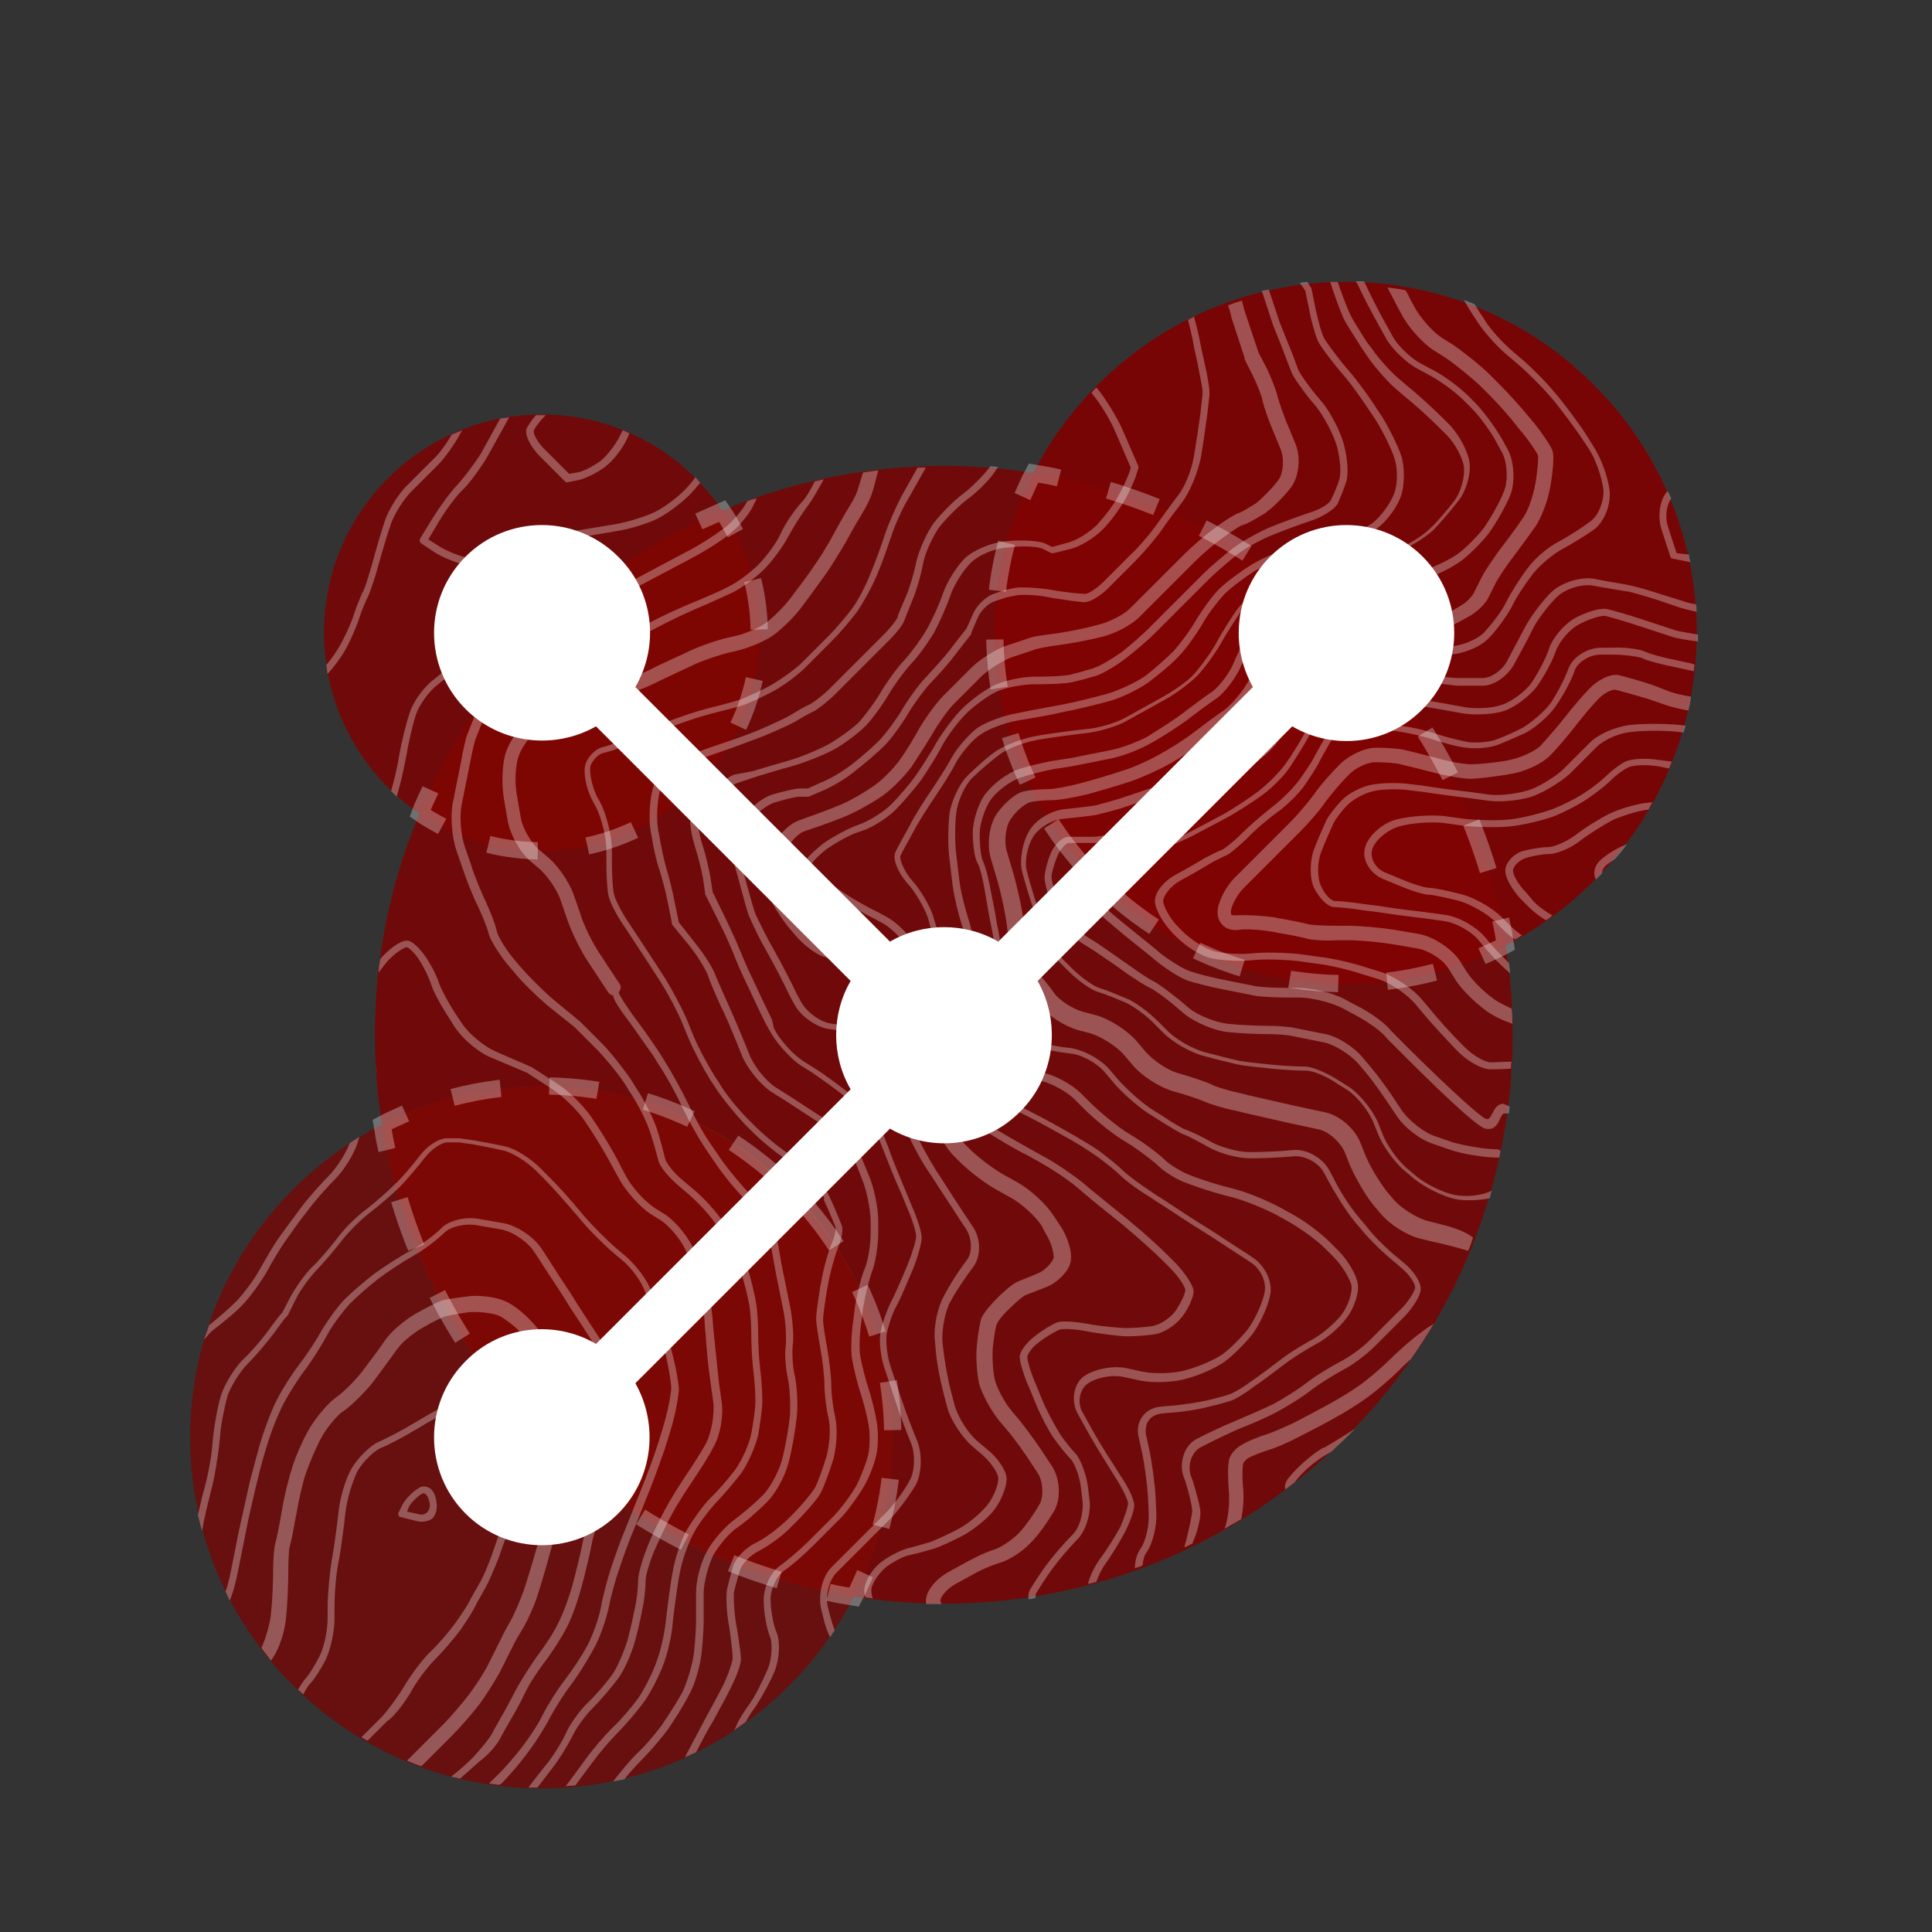 <?xml version="1.0" encoding="UTF-8" standalone="no"?>
<svg version="1.1" viewBox="0 0 280 280" xmlns="http://www.w3.org/2000/svg">
  <rect x="0" y="0" width="280" height="280" fill="#333333" stroke="none"/>
  <style id="style2">.st3,.st4,.st5,.st6{opacity:.8;fill:maroon;enable-background:new}.st4,.st5,.st6{opacity:.3;fill:none;stroke:#fff;stroke-width:2.5;stroke-miterlimit:10}.st5,.st6{stroke-dasharray:7.376,7.376}.st6{stroke-dasharray:7.077,7.077}.st10{fill:#231f20}.st11{fill:#5a5758}</style>
  <path
   id="path3193"
   d="m 100.781,114.069 c 10.9,-10.9 12.2,-27.7 3.9,-40 -9.5,4 -18.4,9.9 -26.2,17.6 -7.8,7.8 -13.6,16.7 -17.6,26.2 12.2,8.3 29.1,7 39.9,-3.8 m -45.4,48.9 c 2.6,16.6 10.3,32.5 23.1,45.3 12.8,12.8 28.7,20.5 45.3,23.1 9.7,-19.1 6.6,-43.1 -9.3,-59.1 -16,-15.9 -40,-19 -59.1,-9.3 m 139.7,-71.3 c -12.8,-12.8 -28.7,-20.5 -45.3,-23.1 -9.7,19.1 -6.6,43.1 9.3,59.1 16,16 40,19.1 59.1,9.3 -2.6,-16.6 -10.3,-32.5 -23.1,-45.3"
   style="fill:#4d8d54" /><path
   id="path3181"
   d="m 159.081,55.769 c -19.9,19.9 -19.9,52.1 0,71.9 19.9,19.9 52.1,19.9 71.9,0 19.9,-19.9 19.9,-52.1 0,-71.9 -19.8,-19.9 -52,-19.9 -71.9,0"
   style="opacity:0.9;fill:#800000;enable-background:new" /><path
   id="path3185"
   d="m 42.481,172.369 c -19.9,19.9 -19.9,52.1 0,71.9 19.9,19.9 52.1,19.9 71.9,0 19.9,-19.9 19.9,-52.1 0,-71.9 -19.8,-19.9 -52,-19.9 -71.9,0"
   style="opacity:0.7;fill:#800000;enable-background:new" /><path
   id="path3177"
   d="m 195.081,91.669 c 32.2,32.2 32.2,84.4 0,116.6 -32.2,32.2 -84.4,32.2 -116.6,0 -32.2,-32.2 -32.2,-84.4 0,-116.6 32.2,-32.2 84.4,-32.2 116.6,0"
   class="st3" /><path
   id="path3189"
   d="m 56.181,69.369 c -12.3,12.3 -12.3,32.3 0,44.7 12.3,12.4 32.3,12.3 44.7,0 12.4,-12.3 12.3,-32.3 0,-44.7 -12.3,-12.4 -32.4,-12.4 -44.7,0"
   class="st3" /><path
   id="path3225"
   d="m 58.781,161.369 c -1.1,0.5 -2.3,1 -3.4,1.6 0.2,1.2 0.4,2.5 0.7,3.7"
   class="st4" /><path
   id="path3229"
   d="m 57.881,173.869 c 3.8,12.6 10.7,24.5 20.6,34.5 10.9,10.9 24.1,18.1 38,21.6"
   class="st5" /><path
   id="path3233"
   d="m 120.081,230.769 c 1.2,0.3 2.5,0.5 3.7,0.7 0.6,-1.1 1.1,-2.3 1.6,-3.4"
   class="st4" /><path
   id="path3237"
   d="m 127.681,221.269 c 4.5,-16.9 0.1,-35.7 -13.2,-49 -14.2,-14.2 -34.6,-18.2 -52.3,-12.2"
   class="st6" /><path
   id="path3241"
   d="m 153.481,69.269 c -1.2,-0.3 -2.5,-0.5 -3.7,-0.7 -0.6,1.1 -1.1,2.3 -1.6,3.4"
   class="st4" /><path
   id="path3245"
   d="m 145.881,78.669 c -4.5,16.9 -0.1,35.7 13.2,49 14.2,14.2 34.6,18.2 52.3,12.2"
   class="st6" /><path
   id="path3249"
   d="m 214.781,138.569 c 1.1,-0.5 2.3,-1 3.4,-1.6 -0.2,-1.2 -0.4,-2.5 -0.7,-3.7"
   class="st4" /><path
   id="path3253"
   d="m 215.681,126.169 c -3.8,-12.6 -10.7,-24.5 -20.6,-34.5 -10.9,-10.9 -24.1,-18.1 -38,-21.6"
   class="st5" /><path
   id="path3257"
   d="m 62.381,114.469 c -0.5,1.1 -1.1,2.3 -1.5,3.4 1,0.7 2.1,1.3 3.2,1.9"
   class="st4" /><path
   id="path3261"
   d="m 70.781,122.369 c 10.4,2.6 21.9,-0.2 30,-8.3 9,-9 11.5,-22.2 7.2,-33.5"
   style="opacity:0.3;fill:none;stroke:#ffffff;stroke-width:2.5;stroke-miterlimit:10;stroke-dasharray:7.232, 7.232;enable-background:new" /><path
   id="path3265"
   d="m 106.581,77.269 c -0.6,-1.1 -1.2,-2.2 -1.9,-3.2 -1.1,0.5 -2.3,1 -3.4,1.5"
   class="st4" /><path
   id="path3273"
   d="m 206.181,80.669 c -6.1,-6.1 -16,-6.1 -22.1,0 -5.1,5.1 -5.9,12.9 -2.5,18.9 l -36.9,36.9 c -4.8,-2.8 -10.9,-2.8 -15.7,0 l -36.9,-36.9 c 3.5,-6 2.7,-13.8 -2.5,-18.9 -6.1,-6.1 -16,-6.1 -22.1,0 -6.1,6.1 -6.1,16 0,22.1 5.1,5.1 12.9,5.9 18.9,2.5 l 36.9,36.9 c -2.8,4.8 -2.8,10.9 0,15.7 l -36.9,36.9 c -6,-3.5 -13.8,-2.7 -18.9,2.5 -6.1,6.1 -6.1,16 0,22.1 6.1,6.1 16,6.1 22.1,0 5.1,-5.1 5.9,-12.9 2.5,-18.9 l 36.9,-36.9 c 6,3.5 13.8,2.7 18.9,-2.5 5.1,-5.1 5.9,-12.9 2.5,-18.9 l 36.9,-36.9 c 6,3.5 13.8,2.7 18.9,-2.5 6.1,-6.1 6.1,-16 0,-22.1"
   style="fill:#ffffff" />
  <g
   id="layer2"
   transform="translate(-77.619 -546.731)">
    <path
   id="path3209"
   d="M298.9 676.2c-1.4-1.4-2.1-2.9-2-3.4.1-.6.9-1.4 1.8-1.7.9-.3 2.5-.6 3.4-.6 1.1 0 3.1-.8 4.5-1.9 1.3-1 3.4-2.3 4.7-3 1.3-.6 3.5-1.3 4.9-1.5h.3c.2-.4.4-.7.6-1.1-.3 0-.7.1-1 .1-1.5.2-3.9.9-5.3 1.6-1.4.7-3.5 2-4.9 3.1-1.4 1-3.1 1.7-3.9 1.7-1 0-2.7.3-3.8.6-1.2.4-2.2 1.5-2.4 2.5-.2 1.2 1 3.1 2.2 4.4l1.2 1.2c.7.7 1.6 1.4 2.5 1.9.3-.2.6-.4.9-.7-.9-.5-1.9-1.2-2.7-2l-1-1.2zm11-5.1c-.9.7-1.3 1.5-1.2 2.4 0 .2.1.5.2.7l.9-.9c0-.5.3-1 .9-1.4.3-.2.7-.5 1-.7.6-.7 1.2-1.4 1.7-2.1-1.2.4-2.5 1.2-3.5 2m-59.2-73.9.5 2.3c.4 2 .7 3.6.7 3.8v.6l-.3 2.7c-.2 1.5-.6 4.2-.9 6l-.1.5c-.3 1.8-1.3 4.3-2.3 5.5-1 1.3-2.5 3.4-3.3 4.5-.8 1.1-2.4 3-3.6 4.1l-3.9 3.9c-1 1-2.2 1.7-2.6 1.7-.6 0-2.7-.2-4.5-.5l-.5-.1c-1.9-.3-4.1-.4-5-.3l-1.5.3-1.8.6c-1.1.4-2.5 1.7-3 3l-.9 2-2.1 2.7c-1.1 1.5-2.9 3.4-3.8 4.4-1 1-2.5 3.1-3.4 4.6-.8 1.4-2.3 3.4-3.2 4.4-1 1-2.8 2.6-4.1 3.6-1.3 1-3.3 2.2-4.4 2.6l-2 .9h-1.1c-.8 0-2.7.5-4.1.9-1.6.5-3.6 2.3-4.5 3.8-.8 1.4-1.5 3.5-1.3 4.6l.3 1.5.9 3.3c.5 1.8 1 3.7 1.2 4.2.2.5 1 2.3 1.9 4l1 1.8c.9 1.6 2.3 4.3 3.1 6l.6 1.1c.9 1.8 3.3 3.5 5.3 3.7l2.9.4c1.7.2 3.6 1.7 4.3 3.2l.9 2.2c.7 1.7 1.6 4.1 1.9 5.4.3 1.3 1 3.4 1.5 4.6.5 1.2 1.7 3.4 2.8 5l.6.9c1 1.6 2.7 4.1 3.7 5.7l1 1.5c.9 1.4 1 3.5.1 4.6-1 1.3-2.5 3.6-3.3 5.2-.9 1.6-1.5 4.4-1.3 6.4l.1 1c.1 1.9.7 4.9 1.2 6.8l.5 1.9c.5 1.9 2.2 4.4 3.7 5.7l1.3 1.1c1.4 1.2 2.4 2.8 2.4 3.5 0 .9-.6 2.5-1.4 3.6-.8 1.1-2.6 2.7-4 3.5-1.4.8-3.4 1.7-4.4 2.1-1 .3-2.4.7-3.2.9-.9.2-2.6 1-3.8 1.9-1.3.9-2.4 2.6-2.6 3.9-.1.4 0 .8.1 1.3.4.1.7.1 1.1.2-.2-.5-.2-1-.2-1.3.1-1 1.2-2.5 2.2-3.3 1.1-.8 2.6-1.6 3.4-1.7.9-.2 2.4-.6 3.4-.9 1-.3 3.1-1.3 4.6-2.1 1.5-.9 3.5-2.5 4.4-3.8.9-1.3 1.6-3.1 1.6-4.2 0-1.3-1.4-3.2-2.8-4.3l-1.3-1.1c-1.4-1.1-2.9-3.5-3.4-5.2l-.5-1.9c-.5-1.8-1-4.7-1.2-6.5l-.1-1c-.1-1.8.4-4.4 1.2-5.8.8-1.5 2.3-3.7 3.3-5 1.1-1.5 1.1-4.1-.1-5.8l-1-1.5c-1-1.5-2.7-4.1-3.7-5.7l-.6-.9c-1-1.6-2.2-3.8-2.7-4.9-.5-1.1-1.1-3.1-1.5-4.4-.3-1.4-1.2-3.9-2-5.6l-.9-2.2c-.8-1.9-3.1-3.6-5.1-3.8l-2.9-.4c-1.7-.2-3.7-1.7-4.5-3.2l-.6-1.1c-.8-1.7-2.2-4.4-3.1-6l-1-1.8c-.9-1.7-1.7-3.4-1.9-3.8-.2-.5-.7-2.3-1.2-4.1l-.9-3.3-.3-1.5c-.1-.6.3-2.4 1.1-3.8s2.6-2.9 3.9-3.4c1.6-.5 3.2-.9 3.7-.9H194.8l2.1-.9c1.2-.5 3.3-1.7 4.6-2.8 1.3-1 3.2-2.6 4.3-3.7 1-1 2.5-3.1 3.4-4.6.8-1.4 2.3-3.4 3.2-4.4 1-1 2.8-3 3.9-4.5l2.1-2.7v-.2l.9-2.1c.4-1 1.5-2.1 2.4-2.4l1.8-.6 1.5-.3c.7-.1 2.7-.1 4.7.3l.5.1c1.9.3 3.9.6 4.6.6.9 0 2.4-1 3.4-2l3.9-3.9c1.2-1.2 2.8-3.1 3.7-4.3.8-1.2 2.3-3.2 3.3-4.5 1-1.4 2.1-4.1 2.5-6l.1-.5c.3-1.8.7-4.6.9-6.1l.3-2.7v-.6c0-.4-.3-2.4-.7-4l-.5-2.3c-.3-1.7-.8-3.7-1-4.3v-.2c-.3.2-.6.3-.9.5.1.4.6 2.3.9 4.1m-48.2 120.3c.7 1.6 1.3 4.5 1.3 6.3v1.6c0 1.8-.4 4.2-.9 5.3-.5 1.2-1.1 3.7-1.4 5.6l-.2 1.7c-.3 1.9-.4 4.4-.2 5.6.2 1.2.7 3.4 1.2 4.9.5 1.5 1 3.6 1.2 4.7.2 1.1.2 3 0 4.1-.2 1.1-1 3.2-1.7 4.6-.8 1.5-2.3 3.4-3.2 4.4l-3.9 3.9c-1.1 1.1-3 2.7-4.1 3.5-1.3.9-2.3 3.1-2.3 4.9 0 1.7.4 4.1.9 5.3.4 1 .3 3.2-.3 4.7-.7 1.6-1.8 3.9-2.6 5s-1.7 2.5-1.9 3.1c-.1.2-.2.5-.4.8.6-.4 1.1-.8 1.7-1.2.3-.6.8-1.4 1.4-2.2.8-1.2 2.1-3.5 2.8-5.2.7-1.8.8-4.2.3-5.5-.5-1.1-.9-3.3-.9-4.9 0-1.5.9-3.4 1.9-4.1 1.2-.8 3.1-2.5 4.3-3.7l3.9-3.9c1-1 2.5-3.1 3.4-4.6.9-1.5 1.7-3.8 1.9-5 .2-1.2.2-3.1 0-4.3-.2-1.2-.7-3.4-1.2-4.9-.5-1.5-1-3.6-1.2-4.7-.2-1.1-.1-3.5.2-5.3l.2-1.7c.3-1.8.9-4.2 1.3-5.3.5-1.2.9-3.8.9-5.7v-1.6c0-1.9-.6-4.9-1.4-6.7l-.9-2.2c-.8-1.8-2.7-4.1-4.4-5.2l-.9-.6c-1.6-1-4.1-2.7-5.7-3.7l-1.6-1c-1.5-1-3.2-3.2-3.8-4.8l-.6-1.5c-.7-1.7-1.8-4.3-2.4-5.6-.6-1.3-1.4-3.2-1.8-4.1-.3-1-1.6-3.1-2.8-4.6l-2.6-3.3-.6-2.9c-.3-1.7-.9-3.9-1.2-4.9-.3-1-.8-3.3-1.1-5.1l-.1-.5c-.3-1.8-.1-4.4.3-5.8.4-1.3 2.1-3 3.6-3.6 1.7-.7 4.2-1.6 5.7-2.1s4.1-1.5 5.7-2.1c1.7-.7 3.7-1.6 4.6-2.1.8-.5 2-1.2 2.7-1.5.7-.4 2.1-1.5 3.1-2.5l7.8-7.8c.9-.9 2-2.2 2.2-2.9.2-.5.7-1.8 1.2-3s1.2-3.5 1.5-5.2c.3-1.6 1.4-3.9 2.3-5.2 1-1.3 2.8-3.1 4.1-4.1 1.4-1 3.2-2.8 4-4 .1-.2.3-.5.5-.7-.4 0-.8-.1-1.2-.1 0 .1-.1.2-.1.2-.8 1.1-2.5 2.8-3.8 3.8-1.4 1-3.3 3-4.3 4.3-1 1.4-2.1 3.9-2.5 5.6-.3 1.6-1 3.9-1.5 5-.5 1.2-1.1 2.5-1.2 3-.1.3-.9 1.4-2 2.5l-7.8 7.8c-.9.9-2.3 2-2.9 2.3-.7.3-1.9 1-2.7 1.5-.8.5-2.8 1.4-4.4 2.1-1.6.7-4.2 1.6-5.7 2.1s-4.1 1.4-5.7 2.1c-1.8.7-3.7 2.6-4.2 4.2s-.7 4.4-.4 6.3l.1.5c.3 1.9.8 4.2 1.2 5.2.3 1 .9 3.1 1.2 4.7l.6 3v.2l2.7 3.3c1.1 1.4 2.3 3.4 2.6 4.3.3 1 1.2 2.9 1.8 4.3.7 1.3 1.7 3.8 2.4 5.5l.6 1.5c.7 1.8 2.6 4.2 4.2 5.3l1.6 1c1.6 1 4.1 2.7 5.7 3.7l.9.6c1.5.9 3.3 3.1 4 4.7l1 2.6zm91.2-16.8c-.8 0-2.5-.9-3.8-2.2l-.6-.6c-1.3-1.3-3.3-3.5-4.5-5l-1.1-1.3c-1.2-1.5-3.8-3.2-5.6-3.9l-2.6-.8c-1.8-.6-4.8-1.3-6.7-1.5l-2.9-.4c-1.9-.2-4.9-.3-6.8-.1-1.7.2-4.3 0-5.5-.3-1.2-.3-3.3-1.6-4.6-2.9l-.6-.6c-1.3-1.3-2.2-3.1-2.2-3.8 0-.7 1-2.1 2.4-2.9 1.5-.8 3.4-1.9 4.2-2.4.8-.5 1.9-1 2.3-1.2.7-.2 2.1-1.5 3.2-2.5 1.1-1.2 3.1-2.9 4.5-3.9s3.2-2.8 4-4c.8-1.2 1.8-2.7 2.1-3.4.3-.6 1-1.8 1.5-2.7.5-.8 1.2-1.5 1.5-1.6.4-.1 1.8-.3 3.1-.3s3.6.1 5 .3c1.5.2 3.8.7 5.3 1.2s3.7 1.1 4.9 1.2c1.2.2 3.1 0 4.1-.3 1-.3 2.9-1.2 4.3-1.8 1.4-.7 3.4-2.4 4.4-3.8 1-1.4 2.3-3.7 2.8-5.2.4-1.3 2.2-2.4 3.8-2.4h1.6c1.9 0 3.8.3 4.4.5.7.4 2.8.9 4.7 1.3l2.3.5c.1 0 .3.1.5.1 0-.3.1-.7.1-1-.1 0-.3 0-.4-.1l-2.3-.5c-2-.4-3.8-.9-4.4-1.2-.8-.4-3.1-.7-4.8-.6h-1.6c-2.1 0-4.2 1.4-4.8 3.1-.5 1.4-1.7 3.7-2.6 5-.9 1.2-2.8 2.8-4 3.5-1.3.7-3.2 1.5-4.1 1.8-.9.3-2.6.4-3.7.3-1.1-.2-3.2-.7-4.7-1.2s-4-1.1-5.5-1.2c-1.5-.2-3.8-.3-5.2-.3-1.2 0-2.8.1-3.5.3-.7.2-1.6 1.2-2.1 2-.5.9-1.2 2.1-1.5 2.7-.3.6-1.3 2.1-2.1 3.2s-2.5 2.8-3.8 3.8c-1.3 1-3.4 2.8-4.6 4-1.2 1.2-2.5 2.2-2.8 2.3-.6.2-1.7.8-2.5 1.2-.8.5-2.7 1.6-4.2 2.4-1.5.8-3 2.4-3 3.8 0 1.3 1.3 3.3 2.5 4.6l.6.6c1.4 1.4 3.6 2.8 5 3.1 1.4.3 4 .5 5.9.3 1.8-.2 4.7-.1 6.6.1l2.9.4c1.8.2 4.7.9 6.5 1.5l2.6.8c1.7.6 4 2.2 5.1 3.5l1.1 1.3c1.2 1.5 3.3 3.7 4.6 5.1l.6.6c1.3 1.3 3.3 2.5 4.6 2.5.6 0 1.7 0 3-.1 0-.3 0-.7.1-1-1.2 0-2.4.1-3 .1m21.2-49-1 .1c-2 .2-4.6 1.3-5.8 2.5l-3.9 3.9c-.9.9-3.1 2.3-4.6 2.9-1.6.6-4.4 1-6.1.8l-2.9-.4c-1.9-.2-4.9-.6-6.7-.9l-1.7-.2c-1.9-.3-4.6-.2-6 .1-1.4.3-3.3 1.3-4.1 2.2-.9.9-1.8 2.1-2.2 2.8-.3.7-1.2 2.6-1.8 4.2-.7 1.8-.7 4.4 0 5.8.7 1.3 1.9 2.7 2.9 2.7.6 0 2.7.2 4.5.5l1.7.2c1.9.3 4.9.7 6.7.9l2.9.4c1.7.2 4.1 1.5 5.2 2.9l1.1 1.3c1 1.2 2.3 2.5 3.4 3.4-.1-.5-.1-1-.2-1.5-.8-.8-1.7-1.7-2.4-2.5l-1.1-1.3c-1.3-1.5-3.9-3-5.9-3.2l-2.9-.4c-1.9-.2-4.9-.6-6.7-.9l-1.7-.2c-1.9-.3-3.9-.5-4.6-.5-.3 0-1.3-.7-1.9-2.1-.6-1.2-.6-3.5 0-5 .6-1.6 1.5-3.5 1.8-4.2.3-.6 1.2-1.8 2-2.6s2.4-1.7 3.7-2c1.2-.3 3.8-.4 5.6-.1l1.7.2c1.9.3 4.9.7 6.7.9l2.9.4c1.9.2 4.9-.1 6.6-.8 1.7-.7 3.9-2.1 5-3.1l3.9-3.9c1.1-1.1 3.4-2.1 5.2-2.2l1-.1c1.8-.1 4.6-.1 6.4.2.1-.3.2-.7.3-1-2.1-.3-5.1-.3-7-.2m2.2-5.7c-1.8-.6-4-1.2-4.8-1.4-1.3-.3-3.1.7-4.2 1.8-1 1-2.7 3-3.7 4.3-1 1.3-2.6 3.1-3.5 4.1-.8.8-3 1.8-4.6 2.1l-.5.1c-1.8.3-4.1.5-5 .5-.8 0-2.9-.3-4.9-.9-1.9-.5-4-1-4.8-1.2-.9-.2-2.7-.3-4.1-.3-1.6 0-3.9 1.1-5.2 2.4-1.2 1.2-2.9 3.1-3.7 4.3-.8 1.1-2.4 3-3.5 4.1l-8.1 8.1c-1.1 1.1-2.2 3.1-2.4 4.5-.1.9.1 1.7.7 2.3.6.6 1.4.8 2.3.7 1.1-.2 3.4 0 5.1.3l.5.1c1.9.3 3.7.7 4.1.8.8.3 3.2.4 4.6.3h1.6c1.8 0 4.8.3 6.6.6l3.5.6c1.6.3 3.7 1.6 4.5 3l1 1.6c1.1 1.7 3.4 3.8 5.1 4.9l.2.1c.8.5 1.8.9 2.9 1.3 0-.8 0-1.5-.1-2.2-.7-.3-1.3-.6-1.8-.9l-.2-.1c-1.5-.9-3.5-2.8-4.5-4.3l-1-1.6c-1.2-1.8-3.8-3.5-5.9-3.9l-3.5-.6c-1.9-.3-5-.6-6.9-.6h-1.6c-1.9 0-3.6-.1-4-.2-.6-.2-2.7-.6-4.4-.9l-.5-.1c-2-.3-4.5-.4-5.8-.3-.2 0-.4 0-.5-.1-.1-.1-.1-.3-.1-.5.1-.9 1-2.5 1.8-3.3l8.1-8.1c1.2-1.2 2.9-3.1 3.7-4.3.8-1.1 2.4-3 3.5-4.1 1-1 2.7-1.8 3.8-1.8 1.3 0 3 .1 3.7.3.8.2 2.9.7 4.8 1.2s4.3.9 5.3.9 3.4-.3 5.3-.6l.5-.1c2.1-.3 4.6-1.5 5.7-2.6 1-1 2.7-3 3.7-4.3 1-1.3 2.5-3.1 3.5-4.1.9-.9 2-1.3 2.4-1.2.8.2 2.9.8 4.6 1.3l2.6.9c.9.3 2.1.6 3.3.8.2-.7.3-1.3.4-2-1.1-.2-2.2-.4-3-.7l-2.6-1zm1.1 10.9c-1.7-.3-4.1-.3-5.2.3-.9.5-2 1.4-2.5 1.9s-1.8 1.6-2.9 2.3c-1.1.8-3.4 2-5 2.6-1.6.6-4.4 1.3-6.2 1.5-1.8.2-4.7.1-6.6-.1l-2.9-.4c-1.9-.2-5 0-6.9.5-2 .5-4 2.3-4.5 3.9-.6 1.7.5 3.8 2.5 4.7l2.2.9c1.6.7 3.7 1.4 4.5 1.4.5 0 2.4.4 4.4.9 1.7.5 4.2 1.9 5.4 3.2l1.2 1.2c.4.4.9.8 1.5 1.2.3-.2.7-.4 1-.6-.6-.4-1.2-.9-1.7-1.4l-1.2-1.2c-1.4-1.4-4-2.9-6-3.4-1.6-.4-3.8-.9-4.6-.9-.5 0-2.3-.5-4.1-1.3l-2.2-.9c-1.5-.6-2.3-2.2-1.9-3.4.4-1.3 2.2-2.8 3.9-3.3 1.7-.5 4.7-.7 6.4-.5l2.9.4c1.9.2 4.9.3 6.8.1 1.9-.2 4.8-.9 6.4-1.5 1.7-.7 4-1.9 5.2-2.8 1.2-.8 2.5-1.9 3.1-2.5.5-.5 1.5-1.3 2.3-1.7.6-.4 2.6-.5 4.5-.2l1.5.3c.1-.3.3-.6.4-1l-1.7-.2zm-127.5-32.7c-.6 1.3-2.1 3.3-3.2 4.4-1.1 1.1-3.1 2.6-4.4 3.2-1.3.7-3.7 1.7-5.4 2.4-1.7.7-4.3 1.9-5.8 2.7-1.4.8-4.1 1.6-5.8 1.7-1.9.2-4.6.7-6.1 1.2s-4 1.6-5.5 2.4c-1.5.8-3.7 2.5-4.9 3.7-1.2 1.2-2.6 3.2-3.1 4.4-.5 1.2-1 2.5-1.2 3-.2.5-.6 2.3-.9 4l-1.2 6c-.3 1.7-.1 4.6.5 6.5l.9 2.6c.6 1.8 1.6 4.4 2.3 5.7.6 1.3 1.3 3 1.5 3.8.2 1 1.5 3 2.6 4.4l1.1 1.3c1.2 1.5 3.4 3.6 4.8 4.8l4 3.2 3 3c1.3 1.3 3.2 3.6 4.2 5.1l1 1.6c1 1.5 2.2 3.9 2.7 5.4.5 1.5 1 3.3 1.2 4.1.2 1.1 1.8 2.8 3.1 3.9l1.3 1.1c1.4 1.2 3.4 3.3 4.3 4.9l.6.9c1 1.6 2.2 4 2.7 5.5s1 3.6 1.2 4.7c.2 1.1.3 3.1.3 4.4 0 1.3.1 3.6.3 5.2.2 1.5.3 3.5.3 4.4 0 1-.3 3.1-.6 4.7s-1.4 3.9-2.3 5.2c-1 1.3-2.6 3.2-3.6 4.1-1 1-2.5 3.1-3.4 4.6-.9 1.5-1.8 4.3-2.1 6.2l-.1.5c-.3 1.8-.7 4.8-.9 6.7-.2 1.8-.8 4.5-1.5 6.2-.6 1.6-1.8 3.9-2.6 5s-2.4 3-3.6 4.1c-1.2 1.2-2.8 3.1-3.7 4.3-.8 1.1-2.1 2.9-3.1 4.2.5 0 .9-.1 1.4-.1.9-1.2 1.9-2.6 2.6-3.5.8-1.1 2.4-3 3.5-4.1 1.2-1.2 2.8-3.1 3.7-4.3.9-1.2 2.1-3.5 2.8-5.2.7-1.7 1.4-4.6 1.5-6.4.2-1.8.6-4.8.9-6.6l.1-.5c.3-1.8 1.2-4.4 2-5.9s2.3-3.4 3.2-4.4c1-1 2.6-2.9 3.7-4.3 1-1.4 2.1-3.9 2.5-5.6.3-1.7.6-3.9.6-4.9 0-1-.1-3-.3-4.6-.2-1.5-.3-3.8-.3-5 0-1.3-.1-3.4-.3-4.6-.2-1.2-.7-3.4-1.2-4.9s-1.7-4.1-2.8-5.7l-.6-.9c-1-1.6-3.1-3.9-4.6-5.1l-1.3-1.1c-1.5-1.2-2.6-2.7-2.7-3.3-.2-.8-.7-2.8-1.2-4.3s-1.8-4.1-2.8-5.6l-1-1.6c-1.1-1.6-3-4-4.3-5.3l-3-3-4-3.3c-1.4-1.2-3.5-3.3-4.7-4.7l-1.1-1.3c-1.2-1.5-2.2-3.2-2.3-3.9-.2-.9-.9-2.7-1.5-4-.6-1.3-1.7-3.8-2.2-5.5l-.9-2.6c-.6-1.7-.8-4.4-.5-6l1.2-6c.3-1.6.7-3.4.9-3.8.2-.5.7-1.8 1.2-3 .5-1.1 1.8-2.9 2.9-4 1.1-1.1 3.2-2.7 4.7-3.5 1.5-.8 3.9-1.9 5.3-2.4 1.5-.5 4.1-1 5.9-1.2 1.9-.2 4.7-1 6.2-1.9 1.5-.8 4-2 5.6-2.7 1.7-.7 4.1-1.8 5.4-2.4 1.4-.7 3.4-2.2 4.6-3.4 1.2-1.2 2.7-3.3 3.4-4.6.7-1.3 2-3.4 3-4.7.7-1 1.5-2.4 2.2-3.7-.4.1-.9.2-1.3.3-.5 1-1.1 2.1-1.7 2.8-1.3 1.4-2.7 3.5-3.3 4.9m-4.8-4.8c-.6 1.2-2.2 3.1-3.5 4-1.3 1-3.4 2.3-4.7 3-1.3.7-3.6 1.9-5.1 2.7-1.5.8-3.7 2-5.1 2.7-1.3.6-3.8 1.3-5.6 1.4l-1 .1c-1.9.1-4.8.8-6.5 1.5-1.7.7-4 1.9-5.2 2.8-1.2.8-3.1 2.5-4.3 3.7-1.1 1.1-3.1 2.9-4.4 3.9-.3.2-.6.5-.9.8-1.2 1.2-2.2 2.8-2.6 4-.5 1.5-1.2 4.3-1.5 6.1l-.1.5c-.2 1.4-.7 3.3-1.1 4.8.3.3.6.5.8.8.5-1.6 1-3.8 1.3-5.4l.1-.5c.3-1.8.9-4.5 1.4-6 .4-1.3 1.9-3.4 3.1-4.3 1.3-1 3.4-2.8 4.6-4 1.1-1.1 3-2.7 4.1-3.5 1.1-.8 3.4-2 5-2.6 1.6-.6 4.4-1.3 6.2-1.4l1-.1c1.9-.1 4.6-.8 6-1.5 1.3-.7 3.6-1.9 5.1-2.7 1.5-.8 3.8-2 5.1-2.7 1.3-.7 3.5-2 4.9-3.1.4-.3.8-.7 1.3-1.1 1.1-1.1 2-2.3 2.5-3.3.1-.3.3-.6.5-1-.5 0-1 .2-1.4.4M251.6 766c0-.8-.6-3-1.1-4.6l-.3-.8c-.5-1.5.1-3.4 1.4-4.1 1.5-.8 4-2 5.6-2.7 1.6-.6 4.1-1.7 5.4-2.4 1.3-.7 3.5-2 4.9-3.1 1.3-1 3.4-2.3 4.7-3 1.4-.7 3.4-2.2 4.6-3.4l4.2-4.2c1.1-1.1 2.3-2.8 2.5-3.9.2-1.2-1.1-3-2.5-4.1l-.7-.6c-1.4-1.1-3.6-3.2-4.7-4.7l-1.1-1.3c-1.2-1.4-2.8-3.9-3.6-5.6l-.6-1.1c-.9-1.8-3.3-3.2-5.3-3-1.8.2-4.6.3-6.3.3-1.6 0-4.1-.7-5.4-1.4-1.4-.8-3.1-1.6-3.7-1.8-.4-.1-2-1-3.6-2.1l-1.6-1c-1.5-1-3.7-3-4.9-4.4l-1.1-1.3c-1.3-1.5-3.9-2.9-5.8-3.1-1.9-.2-3.8-.6-4.3-.8-.6-.3-1.4-1.2-1.9-1.9-.5-.8-1.4-2.6-2.1-3.9-.6-1.2-1.3-3.8-1.4-5.5-.2-1.8-.4-4-.6-4.9-.2-.8-.5-3-.9-4.8l-.1-.5c-.3-1.7-.8-3.9-1.2-4.7-.3-.5-.5-2.3-.5-4 0-1.5.8-3.9 1.7-5.1.9-1.2 2.9-2.7 4.3-3.1 1.5-.5 3.6-1 4.7-1.2 1.2-.2 2.8-.4 3.6-.6l4.5-.9c1.7-.3 4.3-1.3 5.9-2.2 1.5-.8 3.8-2.3 5.2-3.3 1.3-1 3.3-2.5 4.5-3.3 1.2-.9 2.8-3 3.5-4.7.6-1.6 1.8-3.9 2.6-5s2.8-2.4 4.5-3l.8-.3c1.8-.6 4.6-1.2 6.4-1.4 1.8-.2 4.8-.7 6.7-1.2 1.8-.5 4.5-1.3 6-1.8s3.7-1.6 4.9-2.5c1.2-.9 3-2.7 4-4 1-1.4 2.4-3.8 3.1-5.5.7-1.8.6-4.7-.3-6.5l-.6-1.1c-.9-1.7-2.7-4.2-4-5.6l-1.2-1.2c-1.4-1.4-3.9-3.2-5.6-4l-1.1-.6c-1.6-.8-3.6-2.7-4.4-4.3l-1-1.8c-.9-1.6-2.2-4.2-3-5.9h-1.2l.2.3c.8 1.7 2.2 4.4 3.1 6l1 1.8c.9 1.7 3.1 3.8 4.9 4.7l1.1.6c1.6.8 4 2.5 5.3 3.8l1.2 1.2c1.3 1.3 3 3.7 3.8 5.3l.6 1.1c.8 1.5.9 4.1.3 5.6-.6 1.6-2 4-2.9 5.3-1 1.3-2.7 3-3.8 3.8-1.1.8-3.2 1.8-4.7 2.3-1.5.5-4.1 1.3-6 1.8-1.8.5-4.7 1-6.5 1.2-1.8.2-4.8.8-6.6 1.4l-.8.3c-1.9.6-4.1 2.1-5 3.4-.9 1.2-2.1 3.5-2.8 5.2-.6 1.6-2.1 3.5-3.1 4.3-1.2.8-3.2 2.3-4.5 3.3-1.3 1-3.6 2.4-5 3.3-1.5.8-3.9 1.7-5.6 2l-4.5.9c-.8.2-2.4.4-3.6.6-1.2.2-3.4.7-4.9 1.2-1.6.5-3.7 2.1-4.8 3.5-1.1 1.4-1.9 4-1.9 5.7 0 1.5.2 3.6.7 4.4.3.5.8 2.4 1.1 4.4l.1.5c.3 1.9.7 4 .9 4.9.2.8.4 3 .6 4.7.2 1.9.9 4.5 1.5 5.9.7 1.3 1.6 3.1 2.1 3.9.5.9 1.6 1.9 2.3 2.3.8.4 3 .8 4.7 1 1.7.1 4 1.4 5.1 2.7l1.1 1.3c1.2 1.5 3.5 3.5 5.1 4.6l1.6 1c1.4.9 3.2 2 3.8 2.2.4.1 1.9.9 3.5 1.8s4.2 1.6 6 1.6c1.7 0 4.5-.1 6.4-.3 1.6-.1 3.6 1 4.3 2.4l.6 1.1c.9 1.7 2.5 4.3 3.7 5.8l1.1 1.3c1.2 1.5 3.4 3.6 4.9 4.8l.7.6c1.5 1.2 2.3 2.6 2.2 3.1-.1.6-1.1 2.2-2.3 3.3l-4.2 4.2c-1.1 1.1-3.1 2.6-4.4 3.2-1.3.7-3.5 2-4.9 3.1-1.3 1-3.4 2.3-4.7 3-1.4.7-3.8 1.7-5.4 2.4-1.7.7-4.3 1.9-5.8 2.7-1.7.9-2.5 3.3-1.9 5.3l.3.8c.6 1.9 1 3.7 1 4.3 0 .5-.4 2.4-.9 4.4-.1.3-.2.6-.2.9l1.2-.6v-.2c.6-1.2 1.1-3.4 1.1-4.2m6.2-3.4c-.2-2-.1-3.5 0-3.8.1-.2.5-.7 1-.9.6-.3 1.9-.8 2.9-1.1 1-.3 3-1.2 4.3-1.9 1.4-.7 3.7-1.9 5.1-2.7 1.5-.8 3.7-2.2 4.9-3.1 1.2-.9 3.1-2.5 4.3-3.7.5-.5 1.1-1.1 1.8-1.7 1.2-1.7 2.2-3.3 3.3-5.1-.7.4-1.3.8-1.9 1.3-1.4 1-3.4 2.8-4.6 4-1.1 1.1-3 2.7-4.1 3.5-1.1.8-3.2 2.1-4.7 2.9-1.5.8-3.7 2-5.1 2.7-1.3.6-3.1 1.4-4.1 1.7-1 .3-2.4.9-3.1 1.3-.8.4-1.7 1.2-2 2.1-.3.9-.2 3.4-.1 4.6.2 1.7-.1 4.2-.6 5.6.8-.5 1.6-.9 2.4-1.4.3-1.4.4-3 .3-4.3m-138.7 18.3c.2-1.9.3-4.7.3-6.4 0-1.7.1-3.3.2-3.6.2-.6.6-2.7.9-4.4l.1-.5c.3-1.8.9-4.5 1.4-5.9.5-1.4 1.5-3.8 2.3-5.2.5-.9 1.4-2.1 2.3-3 .4-.4.7-.6 1-.8 1.2-.9 3.1-2.8 4.1-4.1 1-1.3 2.5-3.4 3.3-4.5.2-.3.5-.6.8-1 .9-.9 2.1-1.8 3-2.3 1.5-.9 3-1.6 3.4-1.7.4-.1 1.9-.4 3.4-.6 1.3-.1 3.3.1 4.3.5.9.4 2.7 1.8 3.9 3.2l1.1 1.3c1.2 1.5 2.4 3.1 2.6 3.6.3.5.8 2.3 1.1 3.9.3 1.6.6 3.7.6 4.6 0 .9-.2 3.2-.5 5l-.1.5c-.3 1.9-.7 4-.9 4.8-.1.7-.5 1.8-.8 2.4-.4.8-1.1 3-1.6 4.7-.5 1.8-1.3 4.4-1.8 5.9-.5 1.4-1.3 3.2-1.7 4-.5.9-1.2 2.1-1.5 2.8l-1.8 3.6c-.6 1.3-2 3.4-2.9 4.6-1 1.3-2.7 3.3-3.8 4.4l-5.2 5.2c.7.3 1.4.6 2.1.8l4.5-4.5c1.2-1.2 3-3.3 4-4.6 1-1.4 2.4-3.6 3.1-5l1.8-3.6c.3-.6 1-1.8 1.5-2.6.5-.9 1.4-2.8 1.9-4.4.5-1.5 1.3-4.2 1.8-6.1.5-1.9 1.2-3.8 1.4-4.3.4-.8.8-2 1-3 .2-.8.6-3 .9-4.9l.1-.5c.3-1.9.6-4.3.6-5.3 0-1.1-.3-3.3-.6-5-.3-1.5-.9-3.6-1.3-4.5-.4-.8-1.8-2.7-2.9-4l-1.1-1.3c-1.3-1.6-3.3-3.3-4.6-3.8-1.3-.6-3.7-.9-5.3-.7-1.4.2-3.2.4-3.8.6-.6.2-2.4 1.1-3.8 1.9-1.6.9-3.6 2.6-4.5 3.9-.8 1.2-2.3 3.2-3.3 4.5-.9 1.2-2.7 3-3.7 3.7-1.3.9-3 3-3.9 4.5-.9 1.5-2 4-2.5 5.6-.5 1.5-1.2 4.3-1.5 6.2l-.1.5c-.3 1.9-.7 3.7-.8 4.1-.3.8-.4 3-.4 4.2 0 1.6-.1 4.4-.3 6.2-.1 1.5-.8 3.7-1.4 5.1.5.6.9 1.2 1.4 1.8.1-.1.1-.2.2-.3 1-1.4 1.9-4.2 2-6.2m18.1 11c.8-1.5 2.4-3.6 3.5-4.7 1.2-1.2 2.8-3.1 3.7-4.3.8-1.2 1.8-2.7 2.1-3.4.3-.6 1-1.8 1.5-2.7.5-.9 1.3-2.8 1.9-4.3.5-1.5 1.4-4 2.1-5.7.7-1.7 1.4-4 1.5-5.2.2-1.2.2-2.9 0-3.8-.2-.8-.3-3-.3-4.8v-.4c0-1-.4-2-1.1-2.8-.7-.7-1.7-1.1-2.8-1.1h-.4c-1.9 0-4.6.6-6 1.3-1.3.7-3.7 2-5.3 3l-.2.1c-1.6 1-3.8 2.1-4.9 2.6-1.2.5-3 2.3-3.9 3.8-.9 1.5-1.7 4.3-1.9 6.2-.2 1.8-.6 4.8-.9 6.6l-.1.5c-.3 1.9-.6 4.9-.6 6.8v1.6c0 1.8-.5 4.3-1.2 5.6-.7 1.4-1.6 2.8-2 3.2-.3.3-.7 1-1.1 1.6.3.2.5.5.8.7.3-.7.7-1.3 1-1.6.5-.5 1.5-2 2.2-3.4.7-1.4 1.3-4.1 1.3-6v-1.6c0-1.9.2-4.8.6-6.7l.1-.5c.3-1.8.7-4.8.9-6.7.2-1.7 1-4.4 1.7-5.8.7-1.3 2.4-3 3.4-3.4 1.2-.5 3.5-1.7 5.1-2.7l.2-.1c1.6-1 4-2.3 5.3-2.9 1.2-.6 3.8-1.1 5.6-1.1h.4c.8 0 1.5.3 2 .8s.8 1.3.8 2v.4c0 1.9.1 4.1.3 5 .2.8.1 2.3 0 3.4-.2 1.1-.8 3.4-1.5 5s-1.6 4.2-2.1 5.7c-.5 1.4-1.3 3.3-1.8 4.1-.5.9-1.2 2.1-1.5 2.7-.3.6-1.3 2.1-2.1 3.2s-2.4 3-3.6 4.1c-1.2 1.2-2.8 3.4-3.7 4.9-.8 1.4-2.3 3.4-3.2 4.4l-3 3c.3.2.6.4.9.5l2.8-2.8c1.1-.7 2.6-2.8 3.5-4.3m158.3-85.2c-.9 0-1.3.8-1.6 1.4-.4.7-.5.9-.9.8-1-.3-7.9-6.8-13.8-12.8-1.2-1.5-3.8-3.1-5.7-4l-1.1-.6c-1.7-.9-4.7-1.6-6.7-1.6h-1.6c-1.8 0-4-.1-4.8-.3l-4.5-.9c-1.6-.3-3.8-.9-4.7-1.2-.9-.3-2.9-1.5-4.3-2.6l-.7-.6c-1.5-1.2-3.8-3.1-5.3-4.3l-1.3-1.1c-1.3-1.1-2.4-3-2.4-4.2 0-1.1 1.2-2.2 2.6-2.5 1.7-.3 4.4-1.2 6.1-1.8 1.7-.7 4.1-1.8 5.4-2.4 1.3-.7 3.6-1.9 5.1-2.7 1.5-.8 3.8-2.3 5.2-3.3 1.4-1 3.2-2.8 4-4 .8-1.2 2.2-3.4 3-4.9.8-1.4 2.5-3.1 3.7-3.7 1.2-.6 3.1-1.2 4-1.1 1 0 3 .1 4.4.3 1.5.2 3.6.4 4.8.6 1.2.2 3.5.6 5.1.9 1.7.3 4.4.2 6-.3 1.6-.5 3.7-2.1 4.8-3.5 1-1.4 2.3-3.7 2.8-5.2.5-1.4 2-3.2 3.4-3.9 1.5-.8 3.2-1.3 3.8-1.2.8.2 2.9.8 4.7 1.4l4.9 1.6c.5.2 2.1.5 3.8.7v-1c-1.7-.3-3.1-.5-3.5-.7l-4.9-1.6c-1.8-.6-3.9-1.2-4.8-1.4-1.1-.2-3.1.5-4.6 1.3-1.6.9-3.3 2.9-3.8 4.5-.5 1.5-1.7 3.7-2.6 5-.9 1.2-2.9 2.7-4.3 3.1-1.4.5-3.9.6-5.4.3-1.6-.3-3.9-.7-5.1-.9-1.2-.2-3.3-.4-4.8-.6-1.5-.2-3.6-.3-4.6-.3-1.1 0-3 .5-4.4 1.3-1.4.7-3.3 2.5-4.1 4.1-.8 1.5-2.1 3.6-3 4.8-.8 1.1-2.5 2.8-3.8 3.8-1.3 1-3.6 2.5-5 3.3-1.5.8-3.8 2-5.1 2.7-1.3.7-3.7 1.7-5.4 2.4-1.6.7-4.3 1.4-5.9 1.8-1.9.4-3.4 2-3.4 3.5s1.2 3.7 2.8 5l1.3 1.1c1.4 1.2 3.8 3.1 5.3 4.3l.7.6c1.5 1.2 3.6 2.5 4.6 2.8 1 .3 3.2.9 4.9 1.2l4.5.9c.9.2 3.1.3 5 .3h1.6c1.8 0 4.6.7 6.2 1.5l1.1.6c2 1 4.4 2.5 5.4 3.8 2.1 2.1 12.6 12.8 14.3 13.1 1.3.3 1.8-.7 2.1-1.4.3-.6.4-.8.7-.8h.6c0-.3.1-.7.1-1l-.9-.4zm-54.8 62c.6-1.2 1.3-3 1.3-3.8 0-.9-1-2.9-2-4.3l-1-1.6c-1-1.5-2.6-4.1-3.5-5.8l-1-1.8c-.8-1.4-.4-3.3.7-4.1 1.2-.9 3.6-1.4 5.3-1l2.3.5c1.9.4 5 .3 6.9-.3 1.9-.5 4.3-1.6 5.5-2.5 1.2-.9 3-2.7 4-4 1-1.4 2.2-3.9 2.5-5.6.4-1.8-.7-4.2-2.5-5.4l-.9-.6c-1.6-1-4.1-2.7-5.7-3.7l-1.6-1c-1.6-1-4.1-2.7-5.7-3.7l-.9-.6c-1.5-1-3.3-2.3-4-3-.7-.7-2.2-1.9-3.4-2.8-1.1-.8-3.5-2.2-5.1-3.1l-1.8-1c-1.6-.9-4.4-2.3-6-3.1l-1.1-.6c-1.5-.8-3.3-2.8-3.8-4.4l-.9-2.6c-.6-1.8-1.2-3.8-1.4-4.7l-.9-4.5c-.3-1.7-1-4-1.5-5.2-.5-1.1-1.1-3.1-1.5-4.4-.3-1.4-1.6-3.7-2.8-5.2l-.6-.7c-1.2-1.5-1.6-3-1.5-3.3.3-.7 1.3-2.4 2.1-3.9s2.2-3.6 3-4.8c.8-1.2 2.2-3.3 3-4.9.8-1.4 2.4-3.3 3.5-4 1.1-.8 3.5-1.7 5.2-2l.5-.1c1.9-.3 4.8-.8 6.4-1.2 1.7-.3 4.5-1 6.4-1.5 1.9-.5 4.5-1.8 5.9-2.8 1.3-1 3.3-2.6 4.3-3.7 1-1 2.5-3.1 3.4-4.6.8-1.5 2.3-3.4 3.2-4.4 1-1 3-2.5 4.6-3.5l.2-.1c1.5-.9 4.2-2 5.8-2.3l6-1.2c1.7-.3 4.2-1.5 5.6-2.5 1.4-1 3-3.2 3.5-4.8.5-1.6.5-4.2 0-5.7s-1.8-4.1-2.8-5.7l-.6-.9c-1-1.6-2.8-4.1-4-5.5l-1.1-1.3c-1.1-1.4-2.4-3.1-2.7-3.7-.3-.5-.8-2.3-1.2-4.1l-.6-3c0-.1 0-.1-.1-.2l-.5-.8c-.4 0-.8.1-1.1.1l.8 1.2.6 2.9c.3 1.7.9 3.6 1.2 4.3.3.7 1.6 2.4 2.8 3.9l1.1 1.3c1.2 1.4 2.9 3.9 3.9 5.4l.6.9c1 1.6 2.2 4 2.7 5.5.5 1.4.5 3.7 0 5.1-.5 1.4-1.9 3.3-3.1 4.3-1.3.9-3.6 2-5.2 2.3l-6 1.2c-1.7.3-4.4 1.4-6.1 2.4l-.2.1c-1.6 1-3.8 2.6-4.8 3.6s-2.5 3.1-3.4 4.6c-.8 1.4-2.3 3.4-3.2 4.4-1 1-2.8 2.6-4.1 3.6-1.3.9-3.8 2.1-5.6 2.6-1.8.5-4.6 1.2-6.2 1.5-1.6.3-4.4.8-6.3 1.2l-.5.1c-1.9.3-4.5 1.3-5.7 2.1-1.2.9-2.9 2.8-3.8 4.4-.8 1.5-2.2 3.6-3 4.8-.8 1.2-2.2 3.3-3 4.9-.8 1.5-1.8 3.2-2.1 3.9-.5 1 .4 3 1.6 4.4l.6.7c1.1 1.4 2.3 3.6 2.6 4.8.3 1.3 1 3.4 1.5 4.6.5 1.1 1.1 3.4 1.5 5l.9 4.5c.2.8.8 3 1.4 4.8l.9 2.6c.6 1.9 2.6 4.1 4.4 5l1.1.6c1.7.8 4.4 2.2 6 3.1l1.8 1c1.7.9 3.9 2.3 5 3.1 1.1.8 2.6 2 3.2 2.6.7.7 2.5 2.1 4.2 3.1l.9.6c1.6 1 4.1 2.7 5.7 3.7l1.6 1c1.6 1 4.1 2.7 5.7 3.7l.9.6c1.4.9 2.3 2.8 2 4.3-.3 1.6-1.4 3.9-2.3 5.2-1 1.3-2.7 3-3.8 3.8-1.1.8-3.5 1.8-5.3 2.3-1.7.5-4.6.6-6.4.2l-2.3-.5c-2-.4-4.7.2-6.1 1.2-1.5 1.1-1.9 3.6-.9 5.4l1 1.8c.9 1.7 2.5 4.3 3.5 5.9l1 1.6c1.1 1.7 1.8 3.3 1.8 3.7 0 .5-.5 2-1.1 3.4-.7 1.3-2 3.4-3 4.7-.7 1-1.4 2.3-1.7 3.6l1.2-.3c.3-.9.8-1.9 1.3-2.6.9-1.2 2.2-3.4 2.9-4.7m-104.1-2.9 1.8.4c.9.2 1.6-.5 1.5-1.5-.1-.8-.4-1.3-.7-1.5-.1 0-.2-.1-.4 0-.7.4-1.6 1.3-1.9 1.9l-.3.7zm1.5 1.4-2.4-.6c-.2 0-.3-.1-.3-.3-.1-.1-.1-.3 0-.4l.6-1.2c.4-.7 1.4-1.8 2.3-2.3.4-.3.9-.3 1.4-.1.7.3 1.1 1.2 1.2 2.3.1.9-.1 1.6-.6 2.2-.6.4-1.4.6-2.2.4m131.2-10.6c-1.7 1-3.8 2.9-4.9 4.3-.6.7-.6 1.3-.5 1.7.4-.3.8-.6 1.3-1l.1-.1c.9-1.3 3-3.1 4.6-4l.2-.1c.2-.1.3-.2.5-.3.7-.7 1.5-1.4 2.2-2.1l1.2-1.2c-1.1.7-3 1.9-4.4 2.7l-.3.1zm6.4-160.3c-1-1.6-2.1-3.3-2.4-4-.3-.6-1-2.4-1.5-3.8l-.3-.9h-1.1l.4 1.2c.5 1.5 1.2 3.3 1.5 4 .3.7 1.5 2.5 2.5 4.1l1 1.5c1.1 1.6 3.1 3.9 4.6 5.1l.7.6c1.5 1.2 3.7 3.2 5 4.5l1.2 1.2c1.2 1.2 2.4 3.4 2.5 4.8.1 1.4-.5 3.5-1.4 4.7-1 1.3-2.6 3.2-3.6 4.1-.9.9-3.1 2.3-4.6 2.9-1.7.7-4.2 1.6-5.7 2.1s-4.1 1-6 1.1l-1 .1c-1.9.2-4.8 1-6.3 1.8-1.5.9-3.5 2.5-4.4 3.8-.8 1.2-2.2 3.3-3 4.9-.8 1.4-2.3 3.4-3.2 4.4s-3 2.4-4.4 3.2l-5.4 3c-1.4.8-4.1 1.6-5.8 1.7-1.9.2-4.9.6-6.7.9l-.5.1c-1.9.3-4.4 1.3-5.7 2.1-1.2.8-3.1 2.5-4.3 3.7-1.2 1.2-2.4 3.8-2.6 5.7-.2 1.9-.2 4.6 0 6.1s.4 3.7.6 4.8c.2 1.2.7 3.4 1.2 4.9.5 1.4.9 3.7.9 4.9 0 1.4.3 3.6.6 4.9.3 1.3 1.2 3.8 2 5.6l.2.4c.8 1.7 1.5 3.5 1.7 3.9.2.6 1 1.4 1.8 1.8.7.4 2.6.9 4.3 1.2 1.5.3 3.9 1.6 5.1 2.9l1.2 1.2c1.3 1.3 3.7 3.3 5.3 4.3l1.6 1c1.5 1 3.3 2.4 3.9 3 .7.7 2.3 1.7 3.5 2.2 1.2.5 3.6 1.3 5.4 1.8l1.9.5c1.8.5 4.5 1.6 6.2 2.5l1.8 1c1.6.9 4 2.6 5.3 3.9l1.2 1.2c1.2 1.2 2.4 3.2 2.6 4.2.1 1-.5 2.9-1.4 4.1-.9 1.2-2.8 2.8-4 3.5-1.3.7-3.5 2-4.9 3.1-1.3 1-3.3 2.5-4.5 3.3-1.2.9-2.5 1.6-2.9 1.7-.5.2-2 .6-3.3.9-1.3.3-3.9.7-5.7.8l-1 .1c-1.1.1-2 .6-2.6 1.4-.6.8-.8 1.8-.6 2.8l.5 2.3c.4 1.8.8 4.8.9 6.7l.1 2.2c.1 1.7-.4 4.1-1.2 5.2-.5.7-.8 1.7-.8 2.8.4-.1.7-.2 1.1-.4.1-.7.2-1.4.6-1.9.9-1.3 1.5-3.8 1.4-5.8l-.1-2.2c-.1-1.9-.5-4.9-.9-6.8l-.5-2.3c-.1-.7 0-1.5.4-2 .4-.6 1.1-.9 1.8-1l1-.1c1.9-.1 4.5-.5 5.9-.9 1.3-.3 2.8-.7 3.3-.9.6-.2 2.1-1.1 3.1-1.9 1.2-.8 3.2-2.3 4.5-3.3 1.3-1 3.4-2.3 4.7-3 1.4-.7 3.4-2.4 4.4-3.8 1.1-1.4 1.8-3.6 1.6-4.9-.2-1.3-1.4-3.4-2.8-4.8l-1.2-1.2c-1.4-1.4-3.8-3.2-5.5-4.1l-1.8-1c-1.7-.9-4.5-2.1-6.4-2.6l-1.9-.5c-1.8-.5-4.2-1.3-5.3-1.8-1.1-.5-2.5-1.4-3.1-2-.7-.7-2.5-2.1-4.1-3.1l-1.6-1c-1.5-1-3.8-2.9-5.1-4.2l-1.2-1.2c-1.4-1.4-3.9-2.8-5.7-3.1-1.6-.3-3.5-.8-4.1-1.2-.6-.3-1.1-.9-1.2-1.2-.2-.5-.9-2.3-1.7-4l-.2-.4c-.8-1.7-1.6-4.1-2-5.4-.3-1.3-.6-3.4-.6-4.7 0-1.4-.4-3.7-.9-5.3-.5-1.5-1-3.6-1.2-4.7-.2-1.2-.4-3.3-.6-4.8-.2-1.5-.2-4.1 0-5.9.2-1.7 1.2-4 2.3-5.1 1.1-1.1 3-2.7 4.1-3.5 1.1-.8 3.5-1.7 5.2-2l.5-.1c1.8-.3 4.8-.7 6.6-.9 1.9-.2 4.7-1 6.2-1.9l5.4-3c1.5-.8 3.6-2.4 4.6-3.4 1-1 2.5-3.1 3.4-4.6.8-1.5 2.2-3.6 3-4.8.8-1.1 2.6-2.7 4-3.5 1.4-.8 4.1-1.6 5.9-1.7l1-.1c1.9-.2 4.7-.7 6.2-1.2s4-1.4 5.7-2.1c1.7-.7 3.9-2.1 5-3.1 1-1 2.6-2.9 3.7-4.3s1.8-3.8 1.6-5.5c-.2-1.6-1.5-4-2.8-5.4l-1.2-1.2c-1.3-1.3-3.6-3.4-5.1-4.6l-.7-.6c-1.4-1.1-3.4-3.3-4.4-4.8l-.7-.9zm-141.6 89.4c1.1-1.1 2.2-1.7 2.5-1.7.3.1 1.2.9 1.8 1.9.6.9 1.4 2.5 1.7 3.5.3 1 1.5 3.2 2.5 4.7l1 1.6c1.1 1.6 3.4 3.6 5.2 4.3l5.2 2.2 3.7 2.4c1.5 1 3.6 3 4.6 4.5l1 1.5c1 1.5 2.5 4.1 3.4 5.8l.6 1.1c.9 1.7 2.9 4 4.5 5.1l1.6 1c1.5 1 3.2 3.2 3.8 4.8l.6 1.5c.7 1.7 1.3 3.8 1.5 4.6.2.8.4 3 .5 4.8l.1 1c.1 1.9.4 4.9.7 6.8l.4 2.9c.2 1.7-.3 4.4-1 5.8-.8 1.5-2.2 3.6-3 4.8-.8 1.2-2.2 3.4-3 4.9-.8 1.5-2.1 4.1-2.7 5.8-.6 1.5-1.2 3.6-1.2 4.4 0 .6-.1 2.1-.3 3.2-.2 1.1-.7 3.5-1.2 5.4-.5 1.7-1.5 4.1-2.3 5.2-.8 1.1-2.4 3-3.6 4.1-1.2 1.2-2.6 3.2-3.1 4.4-.5 1.1-1.8 3.3-3 4.7-.7.9-1.6 2-2.4 3.1h1.3c.7-.9 1.4-1.8 2-2.6 1.2-1.5 2.5-3.7 3.1-4.9.5-1.1 1.8-2.9 2.9-4 1.2-1.2 2.8-3.1 3.7-4.3.9-1.2 2-3.7 2.5-5.6.5-1.8 1-4.3 1.2-5.4.2-1.2.3-2.7.3-3.4 0-.5.5-2.3 1.2-4 .7-1.6 1.9-4.2 2.7-5.6.8-1.5 2.2-3.6 3-4.8.8-1.2 2.2-3.3 3-4.9.9-1.6 1.4-4.4 1.1-6.4l-.4-2.9c-.2-1.9-.5-4.9-.7-6.7l-.1-1c-.1-1.9-.4-4.1-.6-4.9-.2-.8-.9-3-1.5-4.8l-.6-1.5c-.7-1.8-2.6-4.2-4.2-5.3l-1.6-1c-1.5-1-3.4-3.1-4.2-4.7l-.6-1.1c-.8-1.7-2.4-4.4-3.4-5.9l-1-1.5c-1.1-1.6-3.3-3.8-4.9-4.8l-3.7-2.4-5.3-2.3c-1.6-.7-3.8-2.5-4.8-4l-1-1.5c-1-1.5-2.1-3.6-2.4-4.5-.3-1-1.2-2.7-1.9-3.7-.6-.9-1.7-2.1-2.4-2.3-1-.3-2.7 1.1-3.5 1.9-.2.2-.5.5-.7.8-.1.6-.2 1.3-.2 1.9.5-.7 1.1-1.5 1.6-2m34.4 8.7c1 1.3 2.6 3.7 3.7 5.2l1 1.6c1 1.5 2.5 4.2 3.2 5.8l.2.4c.8 1.7 2.3 4.4 3.4 6l1.5 2.2c1.1 1.6 3 3.9 4.4 5.3l.6.6c1.2 1.2 2.5 3.7 2.8 5.5l.1.5c.3 1.8.7 4 .9 4.9l.9 4.5c.3 1.6.4 3.8.3 4.9-.2 1.2 0 3.3.3 4.7.3 1.3.4 3.8.3 5.5-.2 1.8-.7 4.7-1.2 6.5-.5 1.7-1.8 4.1-2.9 5.1-1.1 1.1-3 2.7-4.1 3.5-1.2.9-2.9 2.8-3.8 4.4-.9 1.6-1.6 4.2-1.6 6v4.2c0 .6-.1 2.6-.3 4.5-.2 1.7-1 4.4-1.7 5.8-.8 1.5-2.2 3.6-3 4.8-.8 1.1-2.4 3-3.6 4.1-1.1 1.1-2.5 2.8-3.4 4 .5-.1 1.1-.2 1.6-.3.8-1 1.8-2.1 2.6-2.9 1.2-1.2 2.8-3.1 3.7-4.3.8-1.2 2.2-3.3 3-4.9.9-1.5 1.7-4.3 1.9-6.2.2-1.8.3-3.9.3-4.5v-4.2c0-1.6.7-4 1.4-5.5.8-1.4 2.4-3.3 3.5-4 1.2-.8 3.1-2.5 4.3-3.7 1.2-1.2 2.6-3.7 3.1-5.7.5-1.8 1-4.8 1.2-6.7.2-1.9 0-4.5-.3-5.9-.3-1.2-.4-3.2-.3-4.3.2-1.2 0-3.6-.3-5.3l-.9-4.5c-.2-.8-.6-3-.9-4.8l-.1-.5c-.3-1.9-1.7-4.6-3.1-6l-.6-.6c-1.3-1.3-3.2-3.6-4.3-5.1l-1.5-2.2c-1.1-1.5-2.5-4.1-3.3-5.8l-.2-.4c-.8-1.7-2.3-4.4-3.3-6l-1-1.6c-1-1.5-2.7-3.9-3.7-5.2-1-1.4-1.9-2.8-2-3.2v-.1c.3-.3.4-.8.1-1.2l-2.9-4.4c-1-1.5-2.3-4.1-2.8-5.8l-.9-2.6c-.7-2-2.4-4.5-4.1-5.8l-.7-.6c-1.3-1-2.6-3.2-2.9-4.8l-.6-3.5c-.3-1.7-.2-4.2.3-5.5.4-1.3 1.8-3.1 2.9-4 1.2-.9 3.4-2.1 4.8-2.5 1.5-.5 4.1-1.3 6-1.8 1.8-.5 4.5-1.5 5.9-2.2 1.4-.7 3.8-1.8 5.5-2.6l.4-.2c1.6-.7 4.3-1.6 5.9-1.9 1.8-.4 4.2-1.4 5.5-2.3 1.2-.9 3.1-2.7 4.1-4.1 1-1.3 2.5-3.4 3.3-4.5.9-1.2 2.2-3.4 3.1-4.9.8-1.5 1.9-3.4 2.4-4.2.5-.8 1.1-2 1.3-2.6.2-.5.6-2 1-3.6-.7.1-1.5.2-2.2.3-.4 1.3-.7 2.3-.8 2.6-.1.4-.6 1.4-1.1 2.2-.5.8-1.6 2.7-2.4 4.2-.8 1.5-2.1 3.6-2.9 4.7-.8 1.2-2.3 3.2-3.3 4.5-.9 1.2-2.6 2.9-3.7 3.7-1 .7-3.2 1.6-4.7 1.9-1.7.3-4.6 1.3-6.3 2.1l-.4.2c-1.7.8-4.2 1.9-5.5 2.6-1.3.6-3.8 1.6-5.5 2-1.8.5-4.5 1.3-6 1.8-1.6.5-4 1.8-5.4 2.9-1.5 1.1-3.1 3.3-3.7 5-.6 1.6-.7 4.5-.4 6.6l.6 3.5c.4 2.1 1.9 4.8 3.6 6.1l.7.6c1.3 1 2.9 3.3 3.4 4.9l.9 2.6c.6 1.8 2 4.7 3.1 6.3l2.9 4.4c.2.2.4.4.7.4v.1c0 .5 1.1 2.1 2 3.3M285.8 724l-1.2-.3c-1.6-.4-3.8-1.8-4.9-3l-1.1-1.3c-1.1-1.4-2.6-3.9-3.2-5.5l-.6-1.5c-.8-2.1-3.1-4.1-5.3-4.5l-4.2-.9c-1.8-.4-4.8-1.1-6.6-1.5l-1.2-.3c-1.9-.4-3.8-1-4.3-1.3-.8-.4-3-1.1-4.7-1.6-1.6-.4-3.8-1.9-4.9-3.2l-1.1-1.3c-1.3-1.6-3.9-3.3-5.9-3.9l-1.9-.5c-1.6-.4-3.5-1.7-4.2-2.6-.8-1.2-2.1-2.7-2.8-3.4-.4-.4-1.1-2.1-1.3-4l-.4-2.9c-.2-1.9-.9-4.9-1.4-6.8l-1.1-3.7c-.4-1.5-.1-3.7.7-4.7.9-1.3 2.2-2.2 2.7-2.3.8-.2 2.2-.3 3.1-.3 1.1 0 3.4-.4 5.4-.9 1.8-.5 4.5-1.3 6-1.8s4-1.6 5.6-2.5c1.5-.8 3.9-2.4 5.2-3.4 1.3-1 3.3-2.5 4.5-3.3 1.3-.9 3-2.9 3.9-4.5.8-1.5 2.1-3.6 2.9-4.7.7-1 2.6-2.4 4-2.9 1.5-.6 4.3-1.3 6.1-1.4l1-.1c1.8-.1 4.7 0 6.5.2l1.7.2c1.5.2 4.1.3 5.2-.2.7-.3 1.9-1 2.8-1.5 1-.6 2.1-1.7 2.5-2.5l1.2-2.4c.3-.5 1.3-2.1 2.3-3.4 1-1.3 2.5-3.4 3.3-4.5.9-1.3 1.9-3.9 2.2-5.9l.1-.5c0-.1.6-3.6.2-4.7-.3-.8-1.8-2.9-2.6-3.9l-.6-.7c-1.2-1.5-3.3-3.8-4.6-5.1l-1.2-1.2c-1.4-1.4-3.8-3.3-5.4-4.4l-1.6-1c-1.4-.9-3.2-3-4-4.5l-.6-1.1c-.2-.4-.4-.9-.7-1.3-.9-.2-1.7-.3-2.6-.4.5 1 1 1.9 1.4 2.7l.6 1.1c.9 1.8 3 4.2 4.7 5.3l1.6 1c1.5 1 3.8 2.9 5.1 4.1l1.2 1.2c1.3 1.3 3.3 3.5 4.4 5l.6.7c1.2 1.5 2.1 2.9 2.2 3.2.1.3 0 1.8-.3 3.8l-.1.5c-.3 1.7-1.1 4-1.9 5-.8 1.2-2.3 3.2-3.3 4.5-1 1.4-2.1 3-2.5 3.8l-1.2 2.4c-.2.4-1 1.3-1.7 1.7-.8.5-2 1.2-2.6 1.5-.3.2-2 .3-4 0l-1.7-.2c-1.9-.3-5.1-.4-7-.2l-1 .1c-2 .2-5 .8-6.7 1.5-1.8.7-4 2.3-5 3.7-.8 1.2-2.2 3.4-3.1 4.9-.8 1.4-2.3 3.1-3.3 3.9-1.2.8-3.2 2.3-4.5 3.3-1.3 1-3.5 2.4-5 3.2-1.4.8-3.8 1.9-5.2 2.3-1.5.5-4.1 1.3-6 1.8-1.9.5-4 .9-4.8.9-1.1 0-2.6.1-3.5.3-1.2.2-2.9 1.7-3.9 3.1-1.2 1.6-1.6 4.5-1 6.6l1.1 3.7c.5 1.8 1.1 4.7 1.3 6.5l.4 2.9c.2 1.8 1 4.2 1.9 5.2.6.6 1.8 2.1 2.6 3.2 1 1.3 3.3 2.8 5.3 3.4l1.9.5c1.6.5 3.8 1.9 4.9 3.2l1.1 1.3c1.3 1.6 3.9 3.3 6 3.9 1.9.5 3.8 1.2 4.3 1.4.8.4 3.1 1.1 4.7 1.4l1.2.3c1.8.4 4.8 1.1 6.6 1.5l4.2.9c1.5.3 3.2 1.9 3.8 3.3l.6 1.5c.7 1.8 2.3 4.6 3.5 6.1l1.1 1.3c1.3 1.6 4 3.3 6 3.7l1.2.3c1.5.3 3.8.9 5.5 1.4.3-.6.5-1.3.7-1.9-1.3-1.1-3.7-1.7-5.3-2.1m2.6-4.1c-1.6-.3-4-1.5-5.4-2.6l-1.3-1.1c-1.4-1.1-3.1-3.5-3.7-5.1l-.6-1.5c-.7-1.8-2.6-4.2-4.2-5.3l-1.6-1c-1.7-1.1-3.8-2-4.9-2-1 0-3.3-.1-5.1-.3-1.8-.2-4-.4-4.7-.6-.8-.2-2.9-.7-4.8-1.2-1.7-.5-4.2-1.9-5.4-3.2l-1.2-1.2c-1.4-1.4-3.4-2.9-4.7-3.4-1.2-.5-2.9-1.2-3.9-1.5-.9-.3-2.7-1.6-4-2.9l-1.2-1.2c-1.3-1.3-2.4-3-2.6-3.6-.2-.9-.7-2.8-1.2-4.3s-1.2-3.8-1.5-5.1c-.3-1.2.1-3.4.9-4.7.7-1.3 2.8-2.6 4.4-2.7 1.8-.2 4-.4 4.9-.6.9-.2 2.4-.6 3.4-.9l4.5-1.5c1.5-.5 3.9-1.8 5.2-2.8l4.8-3.6c1.3-1 3.3-2.5 4.5-3.3 1.2-.9 2.9-2.8 3.8-4.4.8-1.5 2.3-3.4 3.2-4.4.9-.9 3.1-2.3 4.6-2.9 1.6-.6 4.3-.9 6.1-.6l3.5.6c1.9.3 4.9.6 6.8.6h.4c2 0 4.6-1 5.9-2.3 1.2-1.2 2.7-3.3 3.4-4.6.6-1.3 2-3.4 3-4.7.9-1.2 2.8-2.8 4-3.5 1.3-.7 3.5-2 4.9-3 1.5-1.1 2.5-3.6 2.3-5.6-.2-1.9-1.2-4.7-2.3-6.4l-1-1.6c-1-1.6-2.8-4-4-5.5l-.6-.7c-1.2-1.5-3.4-3.7-4.8-4.9l-1.3-1.1c-1.4-1.2-3.4-3.3-4.3-4.9l-.6-.9c-.2-.3-.4-.7-.7-1.1l-1.5-.6c.4.8.9 1.6 1.3 2.2l.6.9c1 1.6 3.1 3.9 4.6 5.1l1.3 1.1c1.4 1.2 3.5 3.3 4.7 4.7l.6.7c1.2 1.5 3 3.9 4 5.4l1 1.5c1 1.5 1.9 4.2 2.1 5.9.1 1.6-.7 3.8-1.9 4.6-1.3 1-3.4 2.3-4.7 3-1.4.7-3.4 2.4-4.4 3.8-1 1.3-2.4 3.5-3.1 4.9-.6 1.3-2.1 3.2-3.2 4.4-1.1 1.1-3.4 2-5.1 2h-.4c-1.9 0-4.8-.3-6.6-.6l-3.5-.6c-1.9-.3-4.9 0-6.6.6-1.7.7-3.9 2.1-5 3.1-1 1-2.5 3.1-3.4 4.6-.8 1.4-2.4 3.3-3.5 4-1.2.8-3.2 2.3-4.5 3.3l-4.8 3.6c-1.3.9-3.5 2.2-5 2.6l-4.5 1.5c-1 .3-2.4.7-3.2.9-.8.2-2.9.4-4.7.6-2 .2-4.3 1.6-5.2 3.3-.9 1.6-1.3 4-1 5.5.3 1.3 1 3.6 1.5 5.1.5 1.4 1 3.3 1.2 4.1.2 1 1.6 2.9 2.8 4.2l1.2 1.2c1.4 1.4 3.3 2.8 4.4 3.1 1 .3 2.7 1 3.9 1.5 1.1.5 3.1 1.9 4.3 3.2l1.2 1.2c1.4 1.4 4 2.9 6 3.4 1.8.5 4 1 4.8 1.2.8.2 3 .4 4.9.6 1.8.2 4.1.3 5.1.3.8 0 2.7.7 4.3 1.8l1.6 1c1.5 1 3.2 3.2 3.8 4.8l.6 1.5c.7 1.8 2.5 4.3 4 5.5l1.3 1.1c1.5 1.2 4.1 2.5 5.9 2.9 1.4.3 3.5.2 5-.1.1-.4.2-.8.3-1.1-1.6.8-3.9.9-5.4.6M136.5 617.2c-1.2 1.2-2.6 3.5-3.1 5s-1.3 4.2-1.8 6.1c-.5 1.7-1.1 3.8-1.5 4.4-.3.7-.9 2.1-1.2 3.1-.3 1-1.1 2.8-1.8 4.1-.5.9-1.3 2.2-2.2 3.2.1.4.1.9.2 1.3 1.1-1.2 2.3-2.9 2.9-4.1.7-1.4 1.5-3.3 1.8-4.3.3-1 .9-2.3 1.2-2.9.3-.7 1-2.7 1.5-4.6.5-1.8 1.3-4.5 1.8-5.9.5-1.4 1.8-3.5 2.9-4.6l3.9-3.9c1-1 2.4-3 3.1-4.3.1-.2.2-.4.4-.7l-1.5.6c-.7 1.2-1.8 2.8-2.7 3.6l-3.9 3.9zm7.5-.3c-1 1-2.6 3.2-3.6 4.8l-1.9 3.1c-.1.2-.1.5.2.7l1.8 1.2c1 .7 3 1.5 4.4 1.9 1.5.4 3.3.2 4.3-.4.8-.5 2.7-1.3 4.1-1.8 1.5-.5 4.2-1.1 6-1.4l7.7-1.3c1.9-.3 4.5-1.1 5.9-1.8 1.4-.7 3.4-2.2 4.6-3.4.5-.5 1.1-1.2 1.6-1.8-.2-.2-.4-.4-.5-.6l-.2-.2c-.5.7-1.1 1.4-1.6 1.9-1.1 1.1-3.1 2.6-4.4 3.2-1.3.6-3.8 1.4-5.6 1.7L159 624c-1.9.3-4.6 1-6.1 1.5s-3.4 1.3-4.3 1.8c-.7.4-2.3.5-3.5.2-1.3-.3-3.1-1.1-4-1.7l-1.4-.9 1.6-2.7c.9-1.5 2.5-3.7 3.5-4.6 1-1 2.5-3.1 3.4-4.6l3-5.4c.1-.1.1-.3.2-.4-.4.1-.9.1-1.3.2l-2.8 5.1c-.9 1.4-2.4 3.4-3.3 4.4m11-7.8c.2-.5.9-1.4 1.7-2.2h-1.4c-.6.7-1 1.3-1.3 1.8-.5 1 .6 2.9 1.9 4.2l3.6 3.6c.1.1.3.2.5.1l1.5-.3c.9-.2 2.6-1 3.8-1.9.2-.2.5-.4.8-.7 1.1-1.1 2.2-2.7 2.7-4.1v-.1c-.3-.1-.6-.3-.9-.4 0 0 0 .1-.1.1-.6 1.5-2.1 3.5-3.1 4.3-1.1.8-2.6 1.6-3.4 1.7l-1.2.2-3.4-3.4c-1.3-1.2-1.9-2.6-1.7-2.9m42 111.5c.8 1.7 1.5 3.5 1.7 3.9.1.3-.1 1.5-.6 2.6-.5 1.2-1.2 3.7-1.5 5.6l-.1.5c-.3 1.9-.6 3.9-.6 4.6 0 .7.3 2.6.6 4.3.3 1.6.6 4 .6 5.3 0 1.4.3 3.6.6 4.9.3 1.2.2 3.7-.3 5.5-.5 1.7-1.3 3.9-1.7 4.6-.5.8-1.9 2.5-3.2 3.8l-.6.6c-1.3 1.3-3.4 2.9-4.7 3.5-1.5.7-2.9 2.2-3.3 3.3-.3 1-.7 2.5-.9 3.4-.2.9-.1 3.1.2 5l.1.5c.3 2 .5 3.9.5 4.5 0 .5-.5 2-1.1 3.4-.6 1.3-1.9 3.6-2.7 5.1-.8 1.5-2 3.8-2.7 5.1-.1.2-.3.5-.4.8.5-.2 1.1-.5 1.6-.7.7-1.4 1.7-3.3 2.5-4.6.8-1.5 2.1-3.8 2.7-5.1.6-1.2 1.3-3 1.3-3.8 0-.7-.3-2.8-.6-4.6l-.1-.5c-.3-1.9-.4-4-.3-4.7.2-.8.6-2.3.9-3.2.3-.9 1.5-2.1 2.7-2.7 1.4-.7 3.6-2.3 4.9-3.7l.6-.6c1.3-1.3 2.9-3.1 3.4-4 .5-.9 1.3-3.1 1.9-5 .5-1.9.6-4.5.3-5.9-.3-1.3-.6-3.4-.6-4.7 0-1.3-.3-3.8-.6-5.5-.3-1.6-.6-3.5-.6-4.1 0-.6.3-2.7.6-4.5l.1-.5c.3-1.8 1-4.2 1.4-5.3.5-1.1.9-2.7.6-3.4-.2-.5-.9-2.3-1.7-4l-.2-.4c-.8-1.8-2.8-4.1-4.5-5.1l-.9-.6c-1.6-1-3.9-2.9-5.2-4.2l-1.2-1.2c-1.3-1.3-3.2-3.6-4.1-5.2l-.6-.9c-1-1.6-2.4-4.2-3.1-5.9l-.9-2.2c-.7-1.7-2.2-4.5-3.2-6.1l-2.4-3.7-2.9-4.4c-1.1-1.6-2-3.5-2.1-4.1-.2-.8-.3-3-.3-4.8v-1.6c0-1.9-.7-4.9-1.6-6.7l-.6-1.1c-.8-1.7-1.1-3.7-.9-4.4.3-.8 1.1-1.6 1.7-1.8.9-.2 2.1-.6 2.8-.9.7-.3 2.6-1.1 4.2-1.8 1.7-.7 4.2-1.6 5.7-2.1 1.4-.5 3.3-1 4.1-1.2.8-.2 2.4-.6 3.4-.9 1-.3 3.1-1.3 4.6-2.1 1.5-.8 3.6-2.4 4.6-3.4l3.9-3.9c1.2-1.2 2.8-3.1 3.7-4.3.8-1.2 2.1-3.5 2.8-5.2.7-1.6 1.6-4.2 2.1-5.7s1.5-3.8 2.4-5.3l2.6-4.6h-1.2l-2.3 4.1c-.8 1.5-1.9 4-2.4 5.5s-1.4 4.1-2.1 5.7c-.6 1.6-1.8 3.9-2.6 5s-2.4 3-3.5 4.1l-3.9 3.9c-.9.9-3 2.4-4.4 3.2-1.4.8-3.5 1.7-4.4 2.1-1 .3-2.4.7-3.2.9-.9.2-2.8.7-4.3 1.2s-4 1.4-5.7 2.1c-1.6.7-3.6 1.5-4.2 1.8-.6.3-1.8.7-2.6.9-1 .2-2.1 1.3-2.5 2.4-.4 1.1 0 3.4.9 5.2l.6 1.1c.8 1.6 1.5 4.4 1.5 6.2v1.6c0 1.9.1 4.1.3 5 .2 1 1.3 3.1 2.3 4.5l2.9 4.4 2.4 3.7c1 1.6 2.4 4.2 3.1 5.9l.9 2.2c.7 1.7 2.2 4.5 3.2 6.1l.6.9c1 1.6 3 4 4.3 5.4l1.2 1.2c1.3 1.3 3.7 3.3 5.4 4.3l.9.6c1.5.9 3.3 3.1 4.1 4.7l-.1.2zm123.6-93.7-1.2-3.7c-.5-1.4-.3-3.2.4-4.2-.1-.4-.3-.7-.5-1.1-1.1 1.1-1.5 3.6-.9 5.5l1.3 4c.1.2.2.3.4.3l2.5.5c-.1-.4-.2-.7-.2-1.1l-1.8-.2zm-131.1 67.6c-.8-1.6-2.1-4.4-2.9-6.1l-.2-.4c-.8-1.7-1.5-3.5-1.7-3.9-.2-.6-1.1-2.5-1.8-4l-2-4.1-.3-2c-.2-1.2-.7-3.4-1.2-4.9-.5-1.5-.7-3.3-.6-3.9.1-.6 1.2-2 2.5-3 1.4-1 2.8-1.9 3.2-2l2.7-.9c1-.3 3.2-1 5.1-1.5 1.8-.5 4.6-1.6 6.1-2.4 1.5-.8 3.6-2.4 4.6-3.4 1-1 2.5-3.1 3.4-4.6.8-1.4 2.3-3.4 3.2-4.4 1-1 2.5-3.1 3.4-4.6.8-1.5 1.9-4 2.4-5.5.5-1.4 1.8-3.5 2.9-4.6 1.1-1.1 3.4-2.1 5.2-2.2l1-.1c1.9-.2 3.8 0 4.3.3l1.2.6h.3l2.4-.6c1.4-.3 3.5-1.6 4.7-2.8 1.2-1.2 2.7-3.3 3.4-4.6.7-1.3 1.4-2.9 1.5-3.4l.3-.9V614.3l-2.3-5.3c-.8-1.8-2.4-4.4-3.6-5.9l-.2-.2c-.2.2-.5.5-.7.8l.1.1c1.2 1.4 2.7 3.9 3.4 5.6l2.2 5.1-.2.7c-.2.5-.8 2-1.5 3.2-.6 1.3-2.1 3.2-3.2 4.4-1.1 1.1-3 2.3-4.3 2.6l-2.2.6-1-.5c-.9-.4-3.1-.5-4.9-.4l-1 .1c-2 .2-4.6 1.3-5.8 2.5-1.2 1.2-2.6 3.5-3.1 5s-1.6 3.9-2.4 5.3c-.8 1.4-2.3 3.4-3.2 4.4-1 1-2.5 3.1-3.4 4.6-.8 1.4-2.3 3.4-3.2 4.4-.9.9-3 2.4-4.4 3.2-1.5.8-4.1 1.9-5.9 2.4-1.8.5-4.1 1.2-5.1 1.5l-2.7.5c-.6.2-2.2 1.3-3.4 2.2-1.3.9-2.7 2.6-2.9 3.6-.2.9.1 2.9.6 4.5.5 1.5 1 3.6 1.2 4.7l.3 2.1v.2l2.1 4.2c.8 1.6 1.6 3.4 1.8 3.9.2.5.9 2.3 1.7 4l.2.4c.8 1.7 2.1 4.5 2.9 6.1l.6 1.1c.9 1.7 2.9 4 4.5 5.1l1.6 1c1.5 1 4 2.8 5.4 4l.7.6c1.4 1.1 3.1 3.4 3.7 5.1l.6 1.5c.7 1.8 1.8 4.6 2.6 6.3l.9 2.2c.8 1.8 1.3 3.6 1.3 4.1 0 .5-.5 2.3-1.2 4-.7 1.7-1.7 4.1-2.4 5.4-.7 1.4-1.4 3.5-1.6 4.7-.2 1.2.1 3.5.6 5l1.5 4.5c.3 1 1.1 3.2 1.8 5l.6 1.5c.6 1.6.5 4.1-.3 5.4-.8 1.5-2.4 3.6-3.5 4.7l-7.8 7.8c-1.3 1.3-1.9 3.9-1.5 5.9l.3 1.2c.2 1 .6 2.1 1 3 .2-.3.5-.7.7-1-.3-.7-.5-1.5-.7-2.2l-.3-1.2c-.4-1.6.2-3.9 1.2-4.9l7.8-7.8c1.2-1.2 2.8-3.4 3.7-4.9.9-1.6 1-4.4.3-6.3l-.6-1.5c-.7-1.7-1.5-4-1.8-4.9l-1.5-4.5c-.5-1.4-.7-3.5-.6-4.6.2-1.1.8-3.1 1.5-4.3.7-1.3 1.7-3.8 2.4-5.4.6-1.5 1.2-3.6 1.2-4.4 0-.8-.7-3-1.4-4.5l-.9-2.2c-.7-1.7-1.9-4.5-2.5-6.3l-.6-1.5c-.7-1.8-2.5-4.3-4-5.5l-.7-.6c-1.5-1.2-3.9-3-5.5-4l-1.6-1c-1.5-1-3.4-3.1-4.2-4.7l-.3-1.3zm7.9-24.7c1.3-.9 3.5-2.2 5-2.6 1.6-.5 3.8-1.9 5-3.1 1.2-1.2 2.8-3.1 3.7-4.3.8-1.2 2.2-3.3 3-4.9.8-1.5 2.4-3.6 3.5-4.7s3.1-2.6 4.4-3.2c1.2-.6 3.8-1.1 5.6-1.1h.4c1.9 0 4.1-.1 5-.3.9-.2 2.4-.6 3.4-.9 1-.3 3-1.5 4.3-2.5 1.3-1 3.2-2.6 4.3-3.7l7.8-7.8c1-1 2.9-2.6 4.1-3.6 1.3-1 3.7-2.3 5.3-2.9 1.7-.7 4.2-1.6 5.7-2.1 1.4-.5 3.1-1.5 3.6-2.4.3-.7.9-2.1 1.2-3.1.4-1.1.2-3.5-.3-5.4-.5-1.9-1.9-4.6-3.1-6.1l-1.1-1.3c-1.3-1.6-2.2-3-2.4-3.4-.2-.5-.8-2.3-1.5-3.9l-1.2-3-1.6-4.8c-.3.1-.7.1-1 .2l1.6 4.9 1.2 3c.6 1.6 1.3 3.4 1.5 3.9.2.6 1.5 2.4 2.5 3.7l1.1 1.3c1.1 1.4 2.5 4 3 5.8.5 1.9.6 4 .3 4.8-.3 1-.9 2.3-1.2 2.9-.2.5-1.6 1.4-3 1.8-1.5.5-4 1.4-5.7 2.1-1.7.7-4.2 2.1-5.5 3.1-1.3 1-3.2 2.6-4.3 3.7l-7.8 7.8c-1 1-2.8 2.6-4.1 3.6-1.3.9-3.1 2-4.1 2.3-1 .3-2.4.7-3.2.9-.8.2-3 .3-4.8.3h-.4c-1.9 0-4.6.6-6 1.3-1.4.7-3.4 2.2-4.6 3.4-1.2 1.2-2.8 3.4-3.7 4.9-.8 1.5-2.2 3.6-3 4.8-.8 1.1-2.4 3-3.5 4.1-1.1 1.1-3.2 2.4-4.6 2.9-1.5.5-3.9 1.8-5.3 2.8-1 .8-2.6 2.2-2.9 3-.4 1.2 2.4 3.2 2.7 3.4l1.6 1c1.6 1 4.2 2.6 5.9 3.4l1.1.6c1.6.8 3.5 2.8 4.2 4.4l.2.4c.8 1.7 1.5 3.5 1.7 3.9.1.4.6 2.2.9 4.2l.5 2.3c.4 1.9 1.2 4.8 1.8 6.6l.9 2.6c.6 1.9 2.5 4.3 4.1 5.3l.9.6c1.6 1 4.2 2.6 5.9 3.4l1.8 1c1.6.9 4.1 2.5 5.5 3.7l1.3 1.1c1.4 1.2 3.8 3.1 5.3 4.3l.7.6c1.4 1.2 3.7 3.2 5 4.5l1.2 1.2c1.4 1.4 2.2 2.8 2.2 3.2 0 .5-.6 1.8-1.4 3-.7 1-2.2 2-3.3 2.2-1.1.2-2.9.3-3.8.3-1 0-3.2-.2-5.1-.5l-.5-.1c-1.7-.3-3.8-.5-4.5-.2-.6.2-2.1 1.1-3.1 1.9-1.1.8-2.3 2.2-2.3 3.1 0 .8.7 3 1.4 4.5l.9 2.2c.7 1.7 1.9 4 2.6 5 .7 1 1.8 2.4 2.5 3.1.5.5 1.3 2.4 1.5 4.3l.2 1.7c.2 1.7-.4 4-1.5 5-1.2 1.2-2.8 3.1-3.7 4.3-.9 1.2-1.9 2.8-2.4 3.6-.2.4-.3.8-.2 1.4.3 0 .7-.1 1-.2 0-.3 0-.5.1-.7.5-.8 1.5-2.4 2.4-3.6.8-1.1 2.4-3 3.5-4.1 1.3-1.3 2.1-3.9 1.8-5.9l-.2-1.7c-.2-1.7-1-4-1.8-4.9-.6-.6-1.7-2-2.3-2.9-.6-1-1.8-3.1-2.5-4.8l-.9-2.2c-.8-1.8-1.3-3.6-1.3-4.1 0-.4.7-1.5 1.9-2.3 1.2-.9 2.5-1.6 2.9-1.7.3-.1 2-.1 4 .3l.5.1c1.9.3 4.2.6 5.2.6s2.8-.1 4-.3c1.3-.2 3-1.3 4-2.6.8-1.1 1.6-2.7 1.6-3.6 0-.9-1.3-2.7-2.5-4l-1.2-1.2c-1.3-1.3-3.6-3.4-5.1-4.6l-.7-.6c-1.5-1.2-3.8-3.1-5.3-4.3l-1.3-1.1c-1.5-1.2-4-2.9-5.7-3.8l-1.8-1c-1.6-.9-4.3-2.4-5.8-3.4l-.9-.6c-1.5-.9-3.2-3.1-3.7-4.8l-.9-2.6c-.6-1.8-1.4-4.7-1.7-6.5l-.5-2.3c-.4-1.9-.8-3.8-1-4.3-.2-.5-.9-2.3-1.7-4l-.2-.4c-.8-1.8-2.9-4-4.7-4.9l-1.1-.6c-1.7-.8-4.3-2.3-5.8-3.4l-1.6-1c-1.5-1-2.3-2-2.3-2.2-.1-.3.9-1.4 2.3-2.5m97.3 43.5c-1.8 0-4.7-.5-6.5-1l-2.6-.9c-1.6-.5-3.8-2.3-4.8-3.7l-.6-.9c-1-1.6-2.8-4.1-4-5.5l-1.1-1.3c-1.2-1.5-3.7-3.1-5.4-3.4l-4.5-.9c-.9-.2-2.7-.3-4-.3-1.3 0-3.8-.1-5.7-.3-1.7-.2-4.3-1.2-5.6-2.3l-1.3-1.1c-1.5-1.2-3.2-2.5-3.9-2.8-.6-.3-2.1-1.3-3.2-2.1-1.2-.8-3.4-2.4-4.9-3.4l-1.6-1c-1.5-1-3.2-3.1-3.8-4.6-.7-1.7-1.2-3.5-1.2-4s.4-1.9.9-3.1c.5-1.1 1.3-1.8 1.6-1.8h3.6c1.4 0 3.9-.6 5.6-1.2 1.7-.7 4.4-2 6-3l.2-.1c1.6-1 3.8-2.3 4.7-3 1-.7 3-1.9 4.5-2.7 1.5-.8 3.6-2.4 4.6-3.4 1-1 2.5-3.1 3.4-4.6.8-1.4 2.4-3.3 3.5-4 1.1-.8 3.5-1.7 5.2-2l.5-.1c2-.3 4-.4 4.7-.3.8.2 3 .5 4.9.9l.5.1c1.9.3 3.9.6 4.6.6h3.6c1.5 0 3.4-1.3 4.4-3 .8-1.5 2.1-3.8 2.7-5.1.6-1.3 2.2-3.4 3.5-4.7 1.2-1.2 3.6-2 5.3-1.7l.5.1c1.8.3 4 .7 4.8.8.8.2 2.9.8 4.7 1.4l2.6.9c.7.2 1.5.4 2.4.6 0-.4 0-.7-.1-1.1-.8-.1-1.5-.3-2-.5l-2.6-.8c-1.8-.6-3.9-1.2-4.8-1.4-.8-.2-3-.5-4.9-.9l-.5-.1c-2-.3-4.8.6-6.2 2-1.4 1.4-3 3.6-3.7 4.9-.7 1.3-1.9 3.6-2.7 5.1-.7 1.3-2.3 2.4-3.5 2.4h-3.6c-.6 0-2.5-.2-4.5-.5l-.5-.1c-1.9-.3-4-.7-4.8-.8-1-.2-3.3 0-5 .3l-.5.1c-1.9.3-4.5 1.3-5.7 2.2-1.2.9-2.9 2.8-3.8 4.4-.8 1.4-2.3 3.4-3.2 4.4-1 1-3 2.4-4.4 3.2-1.5.8-3.5 2-4.5 2.7-1 .6-3.1 2-4.7 2.9l-.2.1c-1.6 1-4.2 2.3-5.8 2.9-1.6.6-4 1.2-5.2 1.2h-3.6c-1 0-2.1 1.2-2.6 2.4s-.9 2.8-.9 3.5c0 .8.6 2.9 1.2 4.4.7 1.7 2.6 4 4.2 5.1l1.6 1c1.5 1 3.7 2.5 4.9 3.4 1.2.8 2.7 1.8 3.4 2.1.6.3 2.2 1.4 3.7 2.7l1.3 1.1c1.5 1.2 4.3 2.4 6.2 2.6 1.9.2 4.4.3 5.7.3 1.3 0 3 .1 3.8.3l4.5.9c1.5.3 3.7 1.7 4.9 3l1.1 1.3c1.2 1.4 2.9 3.9 3.9 5.4l.6.9c1.1 1.7 3.4 3.5 5.3 4.1l2.6.9c1.8.6 4.9 1.1 6.8 1.1h.2c.1-.3.1-.7.2-1l-.4-.2zm-65.6 12.1c1 1.5 1.3 3.2 1.2 3.7-.2.6-1.2 1.7-2.1 2.1-1.1.5-2.5 1-2.9 1.2-.9.3-2.4 1.7-3.1 2.4-.7.7-2.1 2.2-2.4 3.1-.2.7-.5 2.5-.6 3.8-.2 1.6 0 4 .3 5.5.4 1.5 1.7 3.9 2.9 5.4l1.1 1.3c1.2 1.4 2.9 3.8 3.9 5.4l.6.9c.8 1.2.9 3.4.3 4.5-.8 1.4-2.2 3.4-3.1 4.3-.9.9-2.4 1.9-3.2 2.2-1 .3-2.4.9-3.1 1.3-.7.3-2.4 1.3-3.9 2.1-1.6.9-3.2 2.6-3.2 4.2 0 .1 0 .3.1.4h2.2c-.1-.2-.2-.4-.2-.5 0-.5.9-1.7 2.2-2.4 1.5-.8 3.2-1.8 3.9-2.1.6-.3 1.9-.8 2.9-1.1 1.1-.4 2.9-1.5 4-2.7 1.1-1 2.6-3.2 3.5-4.7 1-1.8.9-4.7-.4-6.6l-.6-.9c-1-1.6-2.8-4.1-4-5.6l-1.1-1.3c-1.1-1.3-2.2-3.4-2.5-4.6-.3-1.2-.4-3.4-.3-4.7.2-1.6.4-3.1.6-3.4.1-.3.8-1.3 1.9-2.3 1-1 2-1.8 2.3-1.9.5-.2 1.9-.7 3.1-1.2 1.4-.6 2.9-2 3.3-3.3.5-1.5-.4-4-1.4-5.5l-1-1.5c-1.1-1.7-3.4-3.8-5.2-4.8l-1.8-1c-1.5-.8-3.9-2.6-5.1-3.8l-.6-.6c-1.2-1.2-2.4-3.4-2.7-4.9-.3-1.7-.9-3.9-1.2-4.9-.3-1-1-3.3-1.5-5l-.5-1.9c-.5-1.9-1.9-4.7-2.9-6.4l-1-1.6c-1.2-1.8-3.3-3.5-4.9-3.9-1.4-.3-3.4-.8-4.6-.9-.8-.1-2.5-1.2-3.6-2.6l-1.1-1.3c-1.2-1.5-2.3-3.3-2.6-4.1-.2-.7-.2-2.8.3-4.5.4-1.5 1.8-3.1 2.9-3.5 1.5-.5 4.1-1.4 5.8-2.1 1.7-.7 4.2-2.1 5.6-3.1 1.4-1 3.2-2.9 4.1-4.1.8-1.2 2.2-3.4 3.1-4.9.8-1.4 2.2-3.4 3.1-4.3l3.9-3.9c1-1 3.1-2.3 4.4-2.8l3.6-1.2c.3-.1 1.8-.4 3.4-.6 1.5-.2 4.3-.7 6.2-1.2 2-.5 4.4-1.8 5.5-3l7.8-7.8c1-1 2.8-2.6 4.1-3.5 1.5-1.1 2.7-1.9 3-1.9.7-.2 2-1 3-1.6 1.1-.7 2.8-2.4 3.9-3.8 1.2-1.6 1.5-4.5.6-6.5l-.9-2.2c-.8-1.8-1.4-3.7-1.6-4.4-.2-1-1-2.9-1.6-4.2l-1.2-2.3-1.9-5.7c-.2-.5-.3-1.1-.5-1.8-.7.2-1.3.4-2 .7.2.6.4 1.2.5 1.8l1.9 5.8v.2l1.2 2.4c.7 1.4 1.3 3 1.4 3.6.2 1 1 3.2 1.7 4.8l.9 2.2c.6 1.4.4 3.5-.3 4.5-.9 1.2-2.5 2.8-3.3 3.4-1.1.7-2.1 1.3-2.5 1.4-.8.3-2.6 1.5-3.6 2.3-1.4 1-3.3 2.7-4.3 3.7l-7.8 7.8c-.9.9-3 2-4.7 2.4-1.8.5-4.4 1-5.8 1.2-1.4.2-3.2.4-3.8.6l-3.6 1.2c-1.6.5-3.9 2-5.2 3.3l-3.9 3.9c-1.1 1.1-2.6 3.2-3.5 4.7-.8 1.5-2.1 3.6-2.9 4.7-.8 1.1-2.4 2.8-3.7 3.7-1.3.9-3.6 2.3-5.2 2.9-1.7.7-4.2 1.6-5.6 2.1-1.8.6-3.7 2.8-4.3 4.9-.5 1.7-.7 4.3-.3 5.7.4 1.2 1.8 3.4 2.9 4.8l1.1 1.3c1.2 1.4 3.3 3.1 4.9 3.3 1.1.2 3.1.6 4.4.9 1 .2 2.7 1.5 3.7 3l1 1.6c1 1.5 2.2 4.1 2.7 5.8l.5 1.9c.5 1.8 1.2 4.1 1.5 5.1.3.9.8 3.1 1.2 4.7.4 1.9 1.8 4.5 3.3 5.9l.6.6c1.4 1.4 3.9 3.3 5.6 4.2l1.8 1c1.5.8 3.6 2.7 4.5 4.1l.5 1zm-78.8 79.8c1.2-1.2 2.9-3.2 3.9-4.6 1-1.3 2.4-3.5 3.1-4.9.7-1.3 2-3.4 3-4.7 1-1.3 2.5-3.7 3.3-5.2.9-1.5 1.8-4.2 2.2-5.9.3-1.6 1-4.2 1.5-5.6.5-1.5 1.4-4.1 2.1-5.7l2.4-6c.7-1.7 1.6-4.3 2.1-5.7.5-1.5 1.2-3.8 1.5-5.1.3-1.4.6-3 .6-3.7 0-.8-.4-3-.8-4.6l-.3-1.2c-.4-1.9-1-3.9-1.4-4.6-.3-.6-1-2.4-1.5-3.8-.5-1.6-2.2-3.8-3.7-5.1l-1.3-1.1c-1.4-1.2-3.5-3.3-4.7-4.7l-.6-.7c-1.2-1.5-3.2-3.7-4.6-5.1l-1.2-1.2c-1.4-1.4-3.6-2.8-5-3.1-1.3-.3-3.4-.7-4.6-.9l-2.1-.3h-1.8c-1.2 0-2.9 1.1-4 2.6-1 1.3-2.6 3.2-3.6 4.1-1 1-2.8 2.6-4.1 3.6-1.4 1-3.3 2.9-4.3 4.3-1 1.3-2.6 3.2-3.6 4.1-1 1-2.4 3-3.1 4.3l-1.2 2.3-.2.2c-.2.2-1.1 1.4-1.9 2.5-.8 1.1-2.4 3-3.6 4.1-1.2 1.2-2.6 3.5-3.1 5s-1 4.3-1.2 6.2l-.1 1c-.1 1.8-.7 4.8-1.2 6.6-.3 1-.6 2.4-.9 3.7.2.8.4 1.5.6 2.3.3-1.8.9-4.2 1.3-5.8.5-1.8 1-4.9 1.2-6.8l.1-1c.1-1.8.7-4.5 1.1-6 .5-1.4 1.8-3.5 2.9-4.6 1.2-1.2 2.8-3.1 3.7-4.3.9-1.2 1.6-2.2 1.7-2.3l.3-.3.1-.1 1.2-2.4c.6-1.3 2-3.1 2.9-4.1 1-1 2.6-2.9 3.7-4.3 1-1.3 2.8-3.1 4.1-4.1 1.3-1 3.3-2.7 4.3-3.7s2.6-2.9 3.7-4.3c1-1.3 2.5-2.2 3.2-2.2h1.8l2.1.3c1.1.2 3.1.6 4.4.9 1.2.3 3.3 1.6 4.6 2.9l1.2 1.2c1.3 1.3 3.3 3.6 4.5 5l.6.7c1.2 1.5 3.4 3.7 4.8 4.9l1.3 1.1c1.4 1.1 2.9 3.2 3.4 4.6.5 1.5 1.2 3.3 1.5 4 .3.6.9 2.5 1.3 4.4l.3 1.2c.4 1.9.7 3.8.7 4.4 0 .6-.3 2.2-.6 3.5-.3 1.3-1 3.6-1.5 5.1-.5 1.5-1.4 4-2.1 5.7l-2.4 6c-.7 1.6-1.6 4.2-2.1 5.7s-1.2 4.1-1.5 5.8c-.3 1.6-1.2 4.1-2 5.6s-2.3 3.7-3.3 5c-1 1.3-2.4 3.5-3.1 4.9-.6 1.3-2 3.4-3 4.7-1 1.3-2.7 3.3-3.9 4.4l-.9.9c.4.1.8.1 1.3.2.3 0 .4-.1.5-.2m-41.8-65.7c1.3-1 3.3-2.6 4.3-3.7 1-1 2.5-3.1 3.4-4.6.8-1.5 2-3.5 2.7-4.5.7-1 2.1-3 3.3-4.5 1.1-1.5 3-3.6 4.1-4.7 1.2-1.2 2.6-3.5 3.1-5 .1-.3.2-.7.3-1-.5.3-.9.6-1.4.9-.5 1.4-1.8 3.4-2.8 4.5-1.2 1.2-3.1 3.3-4.3 4.9-1.1 1.5-2.6 3.5-3.3 4.5-.7 1-1.9 3.1-2.7 4.5-.8 1.5-2.3 3.4-3.2 4.4-1 1-2.8 2.6-4.1 3.6-.2.7-.5 1.4-.7 2.1.5-.6.9-1.1 1.3-1.4m41.6 59.2c.3-.6 1-1.8 1.5-2.7.5-.8 1.5-2.6 2.1-3.9.6-1.3 2-3.4 3-4.7 1-1.3 2.4-3.5 3.1-4.9.7-1.3 1.6-3.9 2.1-5.8.5-1.8 1.2-4.7 1.5-6.3.3-1.6 1.2-4.1 2-5.6s1.8-3.9 2.2-5.2c.3-1.4.6-3 .6-3.7v-5c0-1.7-.1-3.8-.3-4.5-.2-.6-1.3-2.5-2.2-3.9l-.6-.9c-1-1.6-2.7-4.1-3.7-5.7l-1-1.6c-1-1.5-2.7-4.1-3.7-5.7l-.6-.9c-1.1-1.7-3.5-3.3-5.5-3.7l-3.5-.6c-2-.4-4.5.2-5.6 1.4-1 1-2.9 2.4-4.4 3.2-1.5.8-3.8 2.3-5.2 3.3-1.3 1-3.3 2.7-4.3 3.7s-2.5 3.1-3.4 4.6c-.8 1.5-2.3 3.7-3.3 5-1 1.3-2.4 3.5-3.1 4.9-.7 1.3-1.6 3.7-2.1 5.2s-1.2 4.2-1.7 6.1l-.3 1.2c-.4 1.8-1 4.6-1.4 6.3l-1.2 6c-.2 1.1-.5 2.3-.8 3.1.2.4.4.8.6 1.3.4-.8.9-2.6 1.2-4.2l1.2-6c.3-1.7 1-4.5 1.4-6.3l.3-1.2c.4-1.8 1.2-4.5 1.7-6s1.4-3.7 2.1-5c.7-1.3 2-3.4 3-4.7 1-1.3 2.5-3.7 3.3-5.2.8-1.5 2.3-3.4 3.2-4.4 1-1 2.8-2.6 4.1-3.6 1.3-1 3.6-2.5 5-3.3 1.5-.8 3.6-2.4 4.6-3.4.9-.9 3-1.4 4.7-1.1l3.5.6c1.7.3 3.9 1.8 4.8 3.2l.6.9c1 1.6 2.7 4.1 3.7 5.7l1 1.6c1 1.5 2.7 4.1 3.7 5.7l.6.9c1.1 1.7 1.9 3.2 2.1 3.7.1.4.3 2.2.3 4.1v5c0 .6-.3 2.2-.6 3.5-.3 1.3-1.3 3.5-2.1 5s-1.8 4.2-2.2 5.9c-.3 1.6-1 4.4-1.5 6.3-.5 1.8-1.4 4.3-2.1 5.6-.6 1.3-2 3.4-3 4.7-1 1.4-2.4 3.6-3.1 4.9-.7 1.3-1.6 3.1-2.1 3.9-.5.9-1.2 2.1-1.5 2.7-.3.5-1.4 1.9-2.6 3.2-.9.9-2.1 2-3.2 2.8.4.1.8.2 1.3.3.9-.8 1.9-1.7 2.7-2.4 1.5-1.1 2.7-2.6 3.1-3.4m-17.9-96.8v.4c0-.4-.1-.8-.1-1.2 0 .3.1.6.1.8"
   style="opacity:.3;fill:#fff;enable-background:new" />
  </g>
</svg>
